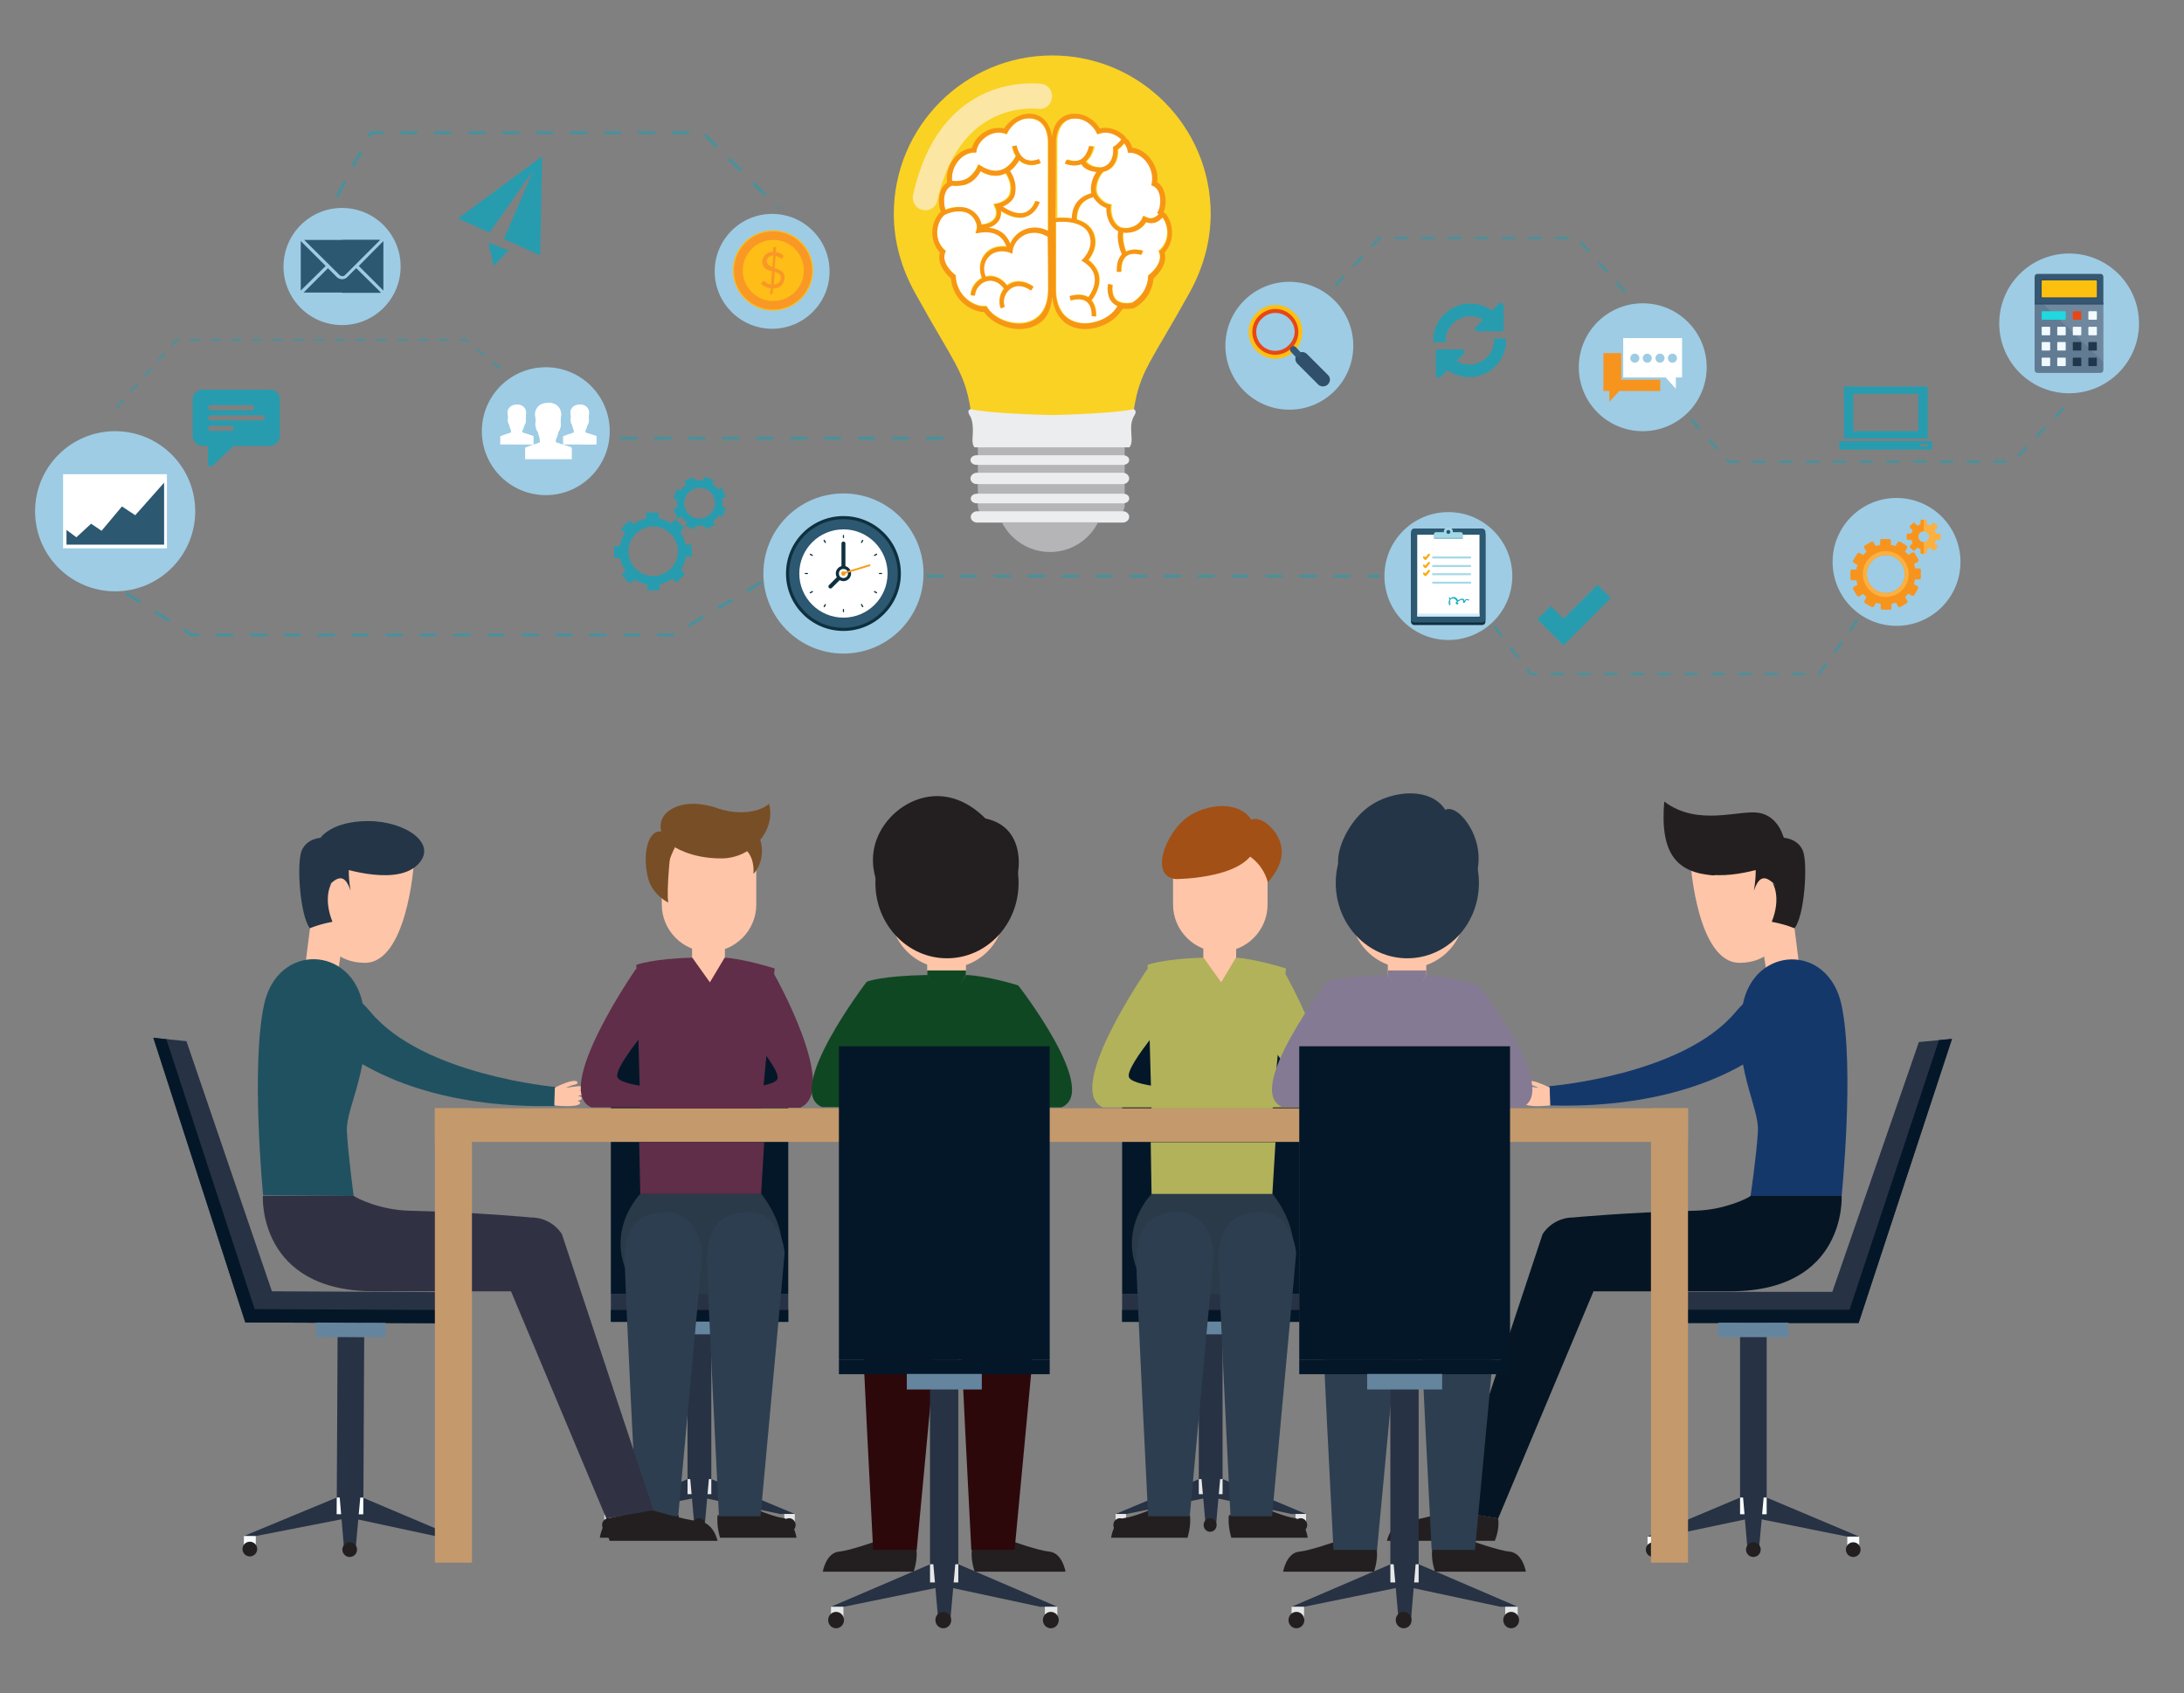 <?xml version="1.0" encoding="utf-8"?>
<!-- Generator: Adobe Illustrator 18.1.1, SVG Export Plug-In . SVG Version: 6.00 Build 0)  -->
<svg version="1.1" xmlns="http://www.w3.org/2000/svg" xmlns:xlink="http://www.w3.org/1999/xlink" x="0px" y="0px"
	 viewBox="0 0 771.9 598.5" enable-background="new 0 0 771.9 598.5" xml:space="preserve">
<rect x="0" y="0" width="771.9" height="598.5" fill="#808080" stroke="none"/>
<g id="Background">
</g>
<g id="Objects">
	<g>
		<path fill="#FAD223" d="M371.9,19.6c-30.9,0-56,25.1-56,56c0,10.2,2.9,19.6,7.5,27.9c13.7,24.8,17.4,27.5,19.6,40.9
			c1.9,11.3,4.5,13.9,13,13.9c3.6,0,9.6,0,15.9,0c6.3,0,12.3,0,15.9,0c8.5,0,11.1-2.6,13-13.9c2.2-13.5,5.9-16.2,19.6-40.9
			c4.6-8.3,7.5-17.8,7.5-27.9C427.9,44.7,402.8,19.6,371.9,19.6z"/>
		<path fill="#FBE6A3" d="M367.1,38.5c-4.7-0.5-28.4-1-35.8,32.4c-0.5,2.4-2.9,3.9-5.2,3.3c-0.9-0.2-1.6-0.6-2.2-1.2
			c-1-1-1.5-2.5-1.2-4.1c9-40.7,39.3-39.9,45.2-39.3c2.4,0.2,4.2,2.4,3.9,4.8C371.6,37,369.5,38.7,367.1,38.5z"/>
		<g>
			<g>
				<g>
					<g>
						<g>
							<path fill="#FFFFFF" d="M379.4,77.2c0-2.3,0.7-7.4,6.8-9c-0.5-2.3,0.4-5.4,1.8-7.5c-2.2-0.2-4.3-1.1-5.4-2.8
								c-0.9,0.4-1.7,0.5-2.5,0.5c-1.8,0-3.2-0.7-3.3-0.7l0.7-1.4c0,0,2.5,1.2,4.7,0.1c1.5-0.7,2.6-2.4,3.2-4.9l1.5,0.3
								c-0.5,2.4-1.5,4.1-2.8,5.2c1,1.6,3.5,2.2,5.6,2.1c4.5-0.9,4.3-5.8,4.2-6.8l0-0.5l0.4-0.2c0.9-0.5,1.9-1.6,2.5-2.4
								c-2.1-2-5.2-3.2-8.5-1.8c-0.6-1.8-3.4-5.6-7.9-5.6c-4.5,0-6.7,3.7-6.7,8.5c0,2.4,0,14.6,0,26.7
								C374.4,76.9,376.8,76.7,379.4,77.2z"/>
						</g>
						<g>
							<path fill="#FFFFFF" d="M395.3,52.8c0.1,3.2-1.1,7-5.2,7.9c-1.9,1.9-3.2,6-2,8.1c0.7,1.2,2.4,3,4.2,3.3l0.7,0.1l-0.1,0.7
								c-0.4,4.2,1.9,7.1,3.7,7.5c2.2,0.5,6-0.2,7.5-3.4l0.3-0.8l0.7,0.4c1,0.6,2,0.7,2.9,0.3c0.7-0.2,1.4-0.7,1.9-1.3
								c-0.2-0.2-0.4-0.3-0.6-0.4c1.4-1.6,2.2-8.7-2-9.8c1.6-5.8-3.2-12-8.3-11.5c0-1.1-0.5-2.3-1.3-3.5
								C397,51.3,396.2,52.2,395.3,52.8z"/>
						</g>
						<g>
							<path fill="#FFFFFF" d="M408.6,78.5c-1.1,0.4-2.3,0.3-3.4-0.1c-1.6,2.8-4.6,3.8-7.1,3.8c-0.4,0-0.7,0-1-0.1
								c-0.4,2.6,0.5,5.5,1,6.8c2.6-1.4,5.9-0.3,6-0.3l-0.3,0.7l-0.3,0.7c0,0-3.2-1.1-5.2,0.4c-1.3,1-1.9,2.8-1.9,5.6l-1.5,0
								c-0.1-2.8,0.5-4.9,1.8-6.2c-0.6-1.3-1.8-4.9-1.3-8.2c-2.3-1-4.3-4.2-4.2-8.2c-2.1-0.6-3.9-2.6-4.6-3.8
								c-5.7,1.4-5.9,6.3-5.9,7.9c1.2,0.4,2.5,0.9,3.5,1.7c1.7,1.3,2.7,3.1,3,5.4c0.4,3.2-1.4,6-2.4,7.2c2.2,1.7,3.5,3.7,3.8,6
								c0.5,3.7-1.7,7-2.7,8.3c1.9,2.2,1.6,5.6,1.6,5.7l-1.5-0.2c0,0,0.3-3.3-1.6-4.9c-1.2-1.1-3.2-1.3-5.8-0.6l-0.4-1.5
								c2.8-0.7,5-0.6,6.6,0.4c0.9-1.2,2.7-4.1,2.3-7.1c-0.3-2.1-1.6-3.9-3.9-5.4l-0.8-0.5l0.7-0.7c0,0,3-3.1,2.5-6.6
								c-0.2-1.9-1-3.3-2.4-4.4c-3.4-2.6-9.2-2-9.9-1.9c0,10.9,0,21.3,0,23.8c0,16.6,17.9,13.4,21.8,5.9c0,0,0.1,0,0.1,0
								c-0.7-0.3-1.4-0.7-1.9-1.3c-2.3-2.4-1.5-6.3-1.5-6.5l1.5,0.3l-0.8-0.2l0.8,0.2v0c0,0.1-0.6,3.3,1.1,5.1
								c1.1,1.2,3,1.6,5.7,1.2c3-1.7,5.7-5.1,5.8-9.7c0.9-0.6,5.6-4.7,3.5-8.6c4.2-3.4,3.6-9,1.3-12
								C410.4,77.5,409.5,78.1,408.6,78.5z"/>
						</g>
					</g>
					<g>
						<g>
							<path fill="#FFFFFF" d="M340.7,73.3c2,0.4,3.9,1.8,5,3.7c0.4,0.8,0.7,1.5,0.8,2.3c2.2-0.1,4-0.9,4.9-2.2
								c0.7-1.1,0.8-2.5,0-4.1l-0.4-0.9l1-0.2c1.9-0.3,4.3-1.7,4.7-3.3c0.7-2.4,0.3-4.8-1.5-7.5c-0.4,0.2-0.9,0.4-1.4,0.6
								c-2.4,0.7-4.9,0.3-7.6-1.3c-0.8,1.4-2.7,4.1-5.8,4.9c-0.9,0.2-1.8,0.3-2.7,0.3c-0.5,0-1,0-1.5-0.1c-3.3,1.1-3.3,6.1-2.4,8.6
								C335.7,73.4,338.2,72.8,340.7,73.3z"/>
						</g>
						<g>
							<path fill="#FFFFFF" d="M340.1,63.8c3.5-0.9,5.2-4.8,5.2-4.8l0.4-0.8l0.8,0.5c2.5,1.7,4.9,2.2,7,1.5c3.2-0.9,5-4.2,5.4-5
								c-0.6-0.9-1-2.1-1.3-3.4l1.5-0.3c0.6,2.5,1.6,4.1,3.2,4.9c2.2,1,4.7-0.1,4.7-0.1l0.7,1.4c-0.1,0-1.5,0.7-3.3,0.7
								c-0.9,0-1.8-0.2-2.7-0.6c-0.6-0.3-1.1-0.7-1.6-1.1c-0.6,1-1.6,2.6-3.3,3.8c1.3,2.1,2.7,5.1,1.6,8.7c-0.5,1.7-2.3,3.2-4.2,3.9
								c3.1,2.1,5.8,2.8,7.9,2.1c2.8-0.9,3.7-4,3.7-4.1l1.5,0.4c0,0.2-1.2,3.9-4.7,5.1c-0.7,0.2-1.4,0.4-2.2,0.4
								c-2,0-4.3-0.8-6.8-2.4c0.2,1.3-0.1,2.5-0.8,3.5c-0.8,1.2-2,2-3.6,2.5c2.8,0.2,6,1.5,7.7,5.7c0.9-2.2,2.6-4,4.9-5
								c2.7-1.1,5.7-1,8.5,0.4c0-12.9,0-27.7,0-31.3c0-4.8-2.2-8.5-6.7-8.5c-4.5,0-7.3,3.8-7.9,5.6c-5.4-2.4-10.8,2.8-10.8,6.5
								c-4.7-0.5-9.1,4.7-8.6,10C337.5,64.2,338.8,64.2,340.1,63.8z"/>
						</g>
						<g>
							<path fill="#FFFFFF" d="M362.3,82.6c-2.4,1-4.2,3.3-4.5,5.8l-0.1,1l-0.9-0.4c-2.1-0.8-4.6-0.5-6,0.3
								c-2.4,1.3-4.1,4.4-2.5,8.3c2.8-0.7,5.5,0.4,7.6,3.1c0,0,0,0,0,0c2.6-2,5.9-1.8,9.3,0.4l-0.9,1.3c-2.7-1.9-5.5-2-7.4-0.5
								c-1.9,1.4-2.6,4.1-1.9,6.3l-1.4,0.5c-0.8-2.3-0.3-5,1.2-6.9c-1.8-2.3-4-3.3-6.2-2.7c-2.3,0.6-4,2.8-4.1,5.1l-1.5-0.1
								c0.1-2.5,1.7-4.8,4-6c-1.8-4.6,0.2-8.5,3.2-10.2c1.3-0.7,3.4-1.2,5.5-0.9c-1.9-5.5-6.8-5.5-9.7-5l-1.3,0.2l0.4-1.2
								c0.3-0.9,0.1-2.2-0.6-3.4c-0.9-1.5-2.3-2.6-3.9-3c-2.6-0.5-5.3,0.4-6.9,1.1c-2.9,2.5-4.1,9.1,0.5,12.8
								c-2.2,3.9,2.6,8,3.5,8.6c0.1,7.4,6.9,11.6,10.9,10.9c3.9,7.5,21.8,10.7,21.8-5.9c0-1.6,0-9.7,0-19
								C367.6,81.9,364.8,81.6,362.3,82.6z"/>
						</g>
					</g>
				</g>
			</g>
		</g>
		<path fill="#F79614" d="M412.1,75.7c-0.2-0.3-0.5-0.5-0.8-0.6c0-0.1,0-0.1,0-0.2c0.8-2,0.9-4.8,0.2-7c-0.5-1.6-1.3-2.8-2.5-3.5
			c0.4-2.9-0.5-5.8-2.3-8.2c-1.7-2.3-4.1-3.7-6.5-4c-0.3-0.9-0.7-1.8-1.4-2.7c-0.2-0.3-0.5-0.5-0.8-0.6c-0.1-0.3-0.2-0.6-0.5-0.8
			c-2.4-2.4-5.8-3.4-8.8-2.7c-1.5-2.5-4.7-5.2-8.9-5.2c-4.6,0-7.4,3.1-8,8.2c-0.7-5-3.5-8.2-8-8.2c-4.1,0-7.3,2.7-8.9,5.2
			c-0.6-0.1-1.2-0.2-1.9-0.2c-4.6,0-8.5,3.5-9.5,7.1c-2.2,0.3-4.3,1.4-5.9,3.2c-2.2,2.4-3.3,5.7-2.9,8.8c0,0.1,0,0.2,0.1,0.2
			c-0.9,0.6-1.6,1.4-2.1,2.4c-1.2,2.5-1,5.9-0.2,7.9c0,0,0,0,0,0c-1.9,1.8-3.1,4.8-3,7.7c0.1,2.6,1,4.9,2.7,6.8
			c-1.1,3.9,2,7.5,3.9,9.1c0.6,7.6,7.1,11.8,11.7,11.9c2.5,3.5,7.5,6,12.5,6c0,0,0,0,0,0c3.4,0,6.3-1.1,8.4-3.2c2-2,2.8-4.8,3.2-8.2
			c0.9,8.4,6.3,11.4,11.6,11.4c5.2,0,10.4-2.7,12.8-6.5c0.2-0.2,0.4-0.4,0.6-0.7c1,0.1,2.2,0.1,3.5-0.1c0.2,0,0.4-0.1,0.6-0.2
			c3.9-2.2,6.3-6,6.7-10.4c1.8-1.6,5-5.2,3.9-9.1C415.2,85.3,414.9,79.3,412.1,75.7z M336.6,65.6c0.5,0.1,1,0.1,1.5,0.1
			c0.9,0,1.8-0.1,2.7-0.3c3.2-0.8,5.1-3.5,5.8-4.9c2.7,1.6,5.2,2,7.6,1.3c0.5-0.2,1-0.4,1.4-0.6c1.7,2.7,2.2,5,1.5,7.5
			c-0.5,1.6-2.8,3-4.7,3.3l-1,0.2l0.4,0.9c0.7,1.5,0.7,2.9,0,4.1c-0.9,1.3-2.7,2.1-4.9,2.2c-0.1-0.8-0.4-1.6-0.8-2.3
			c-1.1-1.9-2.9-3.3-5-3.7c-2.5-0.5-5.1,0.1-6.9,0.8C333.3,71.6,333.3,66.7,336.6,65.6z M370.5,102.4c0,16.6-17.9,13.4-21.8,5.9
			c-4,0.7-10.8-3.5-10.9-10.9c-0.9-0.6-5.6-4.7-3.5-8.6c-4.6-3.7-3.4-10.3-0.5-12.8c1.6-0.8,4.3-1.7,6.9-1.1c1.6,0.3,3.1,1.4,3.9,3
			c0.7,1.2,0.9,2.4,0.6,3.4l-0.4,1.2l1.3-0.2c2.9-0.5,7.8-0.5,9.7,5c-2.1-0.3-4.2,0.2-5.5,0.9c-3,1.7-5,5.6-3.2,10.2
			c-2.2,1.1-3.8,3.5-4,6l1.5,0.1c0.1-2.3,1.9-4.5,4.1-5.1c2.2-0.6,4.5,0.4,6.2,2.7c-1.5,1.9-2.1,4.6-1.2,6.9l1.4-0.5
			c-0.8-2.2,0-4.8,1.9-6.3c2-1.6,4.7-1.4,7.4,0.5l0.9-1.3c-3.3-2.3-6.7-2.4-9.3-0.4c0,0,0,0,0,0c-2.1-2.7-4.8-3.8-7.6-3.1
			c-1.5-3.9,0.2-7,2.5-8.3c1.4-0.8,3.9-1.1,6-0.3l0.9,0.4l0.1-1c0.3-2.5,2.1-4.7,4.5-5.8c2.5-1,5.3-0.8,7.9,0.8
			C370.5,92.7,370.5,100.7,370.5,102.4z M370.5,81.6c-2.8-1.4-5.8-1.6-8.5-0.4c-2.3,1-4,2.8-4.9,5c-1.6-4.2-4.9-5.5-7.7-5.7
			c1.5-0.5,2.8-1.3,3.6-2.5c0.7-1,0.9-2.2,0.8-3.5c2.5,1.6,4.8,2.4,6.8,2.4c0.8,0,1.5-0.1,2.2-0.4c3.5-1.2,4.6-4.9,4.7-5.1l-1.5-0.4
			c0,0-1,3.1-3.7,4.1c-2.1,0.7-4.8,0-7.9-2.1c1.9-0.8,3.7-2.2,4.2-3.9c1-3.6-0.3-6.6-1.6-8.7c1.6-1.2,2.7-2.8,3.3-3.8
			c0.5,0.5,1,0.9,1.6,1.1c0.9,0.4,1.9,0.6,2.7,0.6c1.8,0,3.2-0.7,3.3-0.7l-0.7-1.4c0,0-2.5,1.2-4.7,0.1c-1.5-0.7-2.6-2.4-3.2-4.9
			l-1.5,0.3c0.3,1.4,0.8,2.5,1.3,3.4c-0.4,0.9-2.3,4.1-5.4,5c-2.1,0.6-4.5,0.1-7-1.5l-0.8-0.5l-0.4,0.8c0,0-1.7,3.9-5.2,4.8
			c-1.3,0.3-2.6,0.4-3.8,0.2c-0.5-5.4,3.9-10.5,8.6-10c0-3.7,5.3-8.8,10.8-6.5c0.6-1.8,3.4-5.6,7.9-5.6s6.7,3.7,6.7,8.5
			C370.5,54,370.5,68.7,370.5,81.6z M398.6,54c5.1-0.5,9.9,5.6,8.3,11.5c4.2,1.1,3.5,8.2,2,9.8c0.2,0.1,0.4,0.2,0.6,0.4
			c-0.5,0.5-1.2,1-1.9,1.3c-0.9,0.3-1.9,0.2-2.9-0.3l-0.7-0.4l-0.3,0.8c-1.5,3.2-5.3,4-7.5,3.4c-1.8-0.4-4-3.3-3.7-7.5l0.1-0.7
			l-0.7-0.1c-1.8-0.3-3.6-2.1-4.2-3.3c-1.2-2.1,0.1-6.2,2-8.1c4.1-0.9,5.4-4.7,5.2-7.9c0.9-0.6,1.7-1.5,2.4-2.3
			C398.1,51.7,398.6,52.9,398.6,54z M373.2,50.4c0-4.8,2.2-8.5,6.7-8.5c4.5,0,7.3,3.8,7.9,5.6c3.2-1.4,6.4-0.2,8.5,1.8
			c-0.7,0.8-1.6,1.9-2.5,2.4l-0.4,0.2l0,0.5c0.1,1,0.3,5.8-4.2,6.8c-2.1,0.1-4.6-0.6-5.6-2.1c1.3-1.1,2.3-2.8,2.8-5.2l-1.5-0.3
			c-0.6,2.5-1.6,4.1-3.2,4.9c-2.2,1-4.7-0.1-4.7-0.1l-0.7,1.4c0.1,0,1.5,0.7,3.3,0.7c0.8,0,1.7-0.1,2.5-0.5c1,1.7,3.2,2.6,5.4,2.8
			c-1.5,2.1-2.3,5.1-1.8,7.5c-6.2,1.6-6.9,6.7-6.9,9c-2.6-0.5-5-0.3-5.8-0.2C373.2,65,373.2,52.8,373.2,50.4z M405.8,97.4
			c-0.1,4.7-2.8,8-5.8,9.7c-2.7,0.4-4.6,0-5.7-1.2c-1.7-1.8-1.1-5-1.1-5.1v0l-0.8-0.2l-0.8-0.2c0,0.2-0.8,4,1.5,6.5
			c0.5,0.5,1.1,1,1.9,1.3c0,0-0.1,0-0.1,0c-3.9,7.5-21.8,10.7-21.8-5.9c0-2.5,0-12.9,0-23.8c0.7-0.1,6.5-0.7,9.9,1.9
			c1.4,1,2.2,2.5,2.4,4.4c0.4,3.6-2.5,6.6-2.5,6.6l-0.7,0.7l0.8,0.5c2.3,1.5,3.6,3.3,3.9,5.4c0.4,3-1.4,5.9-2.3,7.1
			c-1.6-1-3.8-1.2-6.6-0.4l0.4,1.5c2.6-0.7,4.6-0.5,5.8,0.6c1.9,1.6,1.6,4.9,1.6,4.9l1.5,0.2c0-0.2,0.3-3.5-1.6-5.7
			c1-1.3,3.2-4.6,2.7-8.3c-0.3-2.3-1.6-4.3-3.8-6c1-1.2,2.8-4,2.4-7.2c-0.3-2.3-1.3-4.1-3-5.4c-1-0.8-2.3-1.3-3.5-1.7
			c-0.1-1.6,0.1-6.5,5.9-7.9c0.7,1.2,2.5,3.2,4.6,3.8c-0.1,4,1.9,7.2,4.2,8.2c-0.6,3.3,0.7,6.9,1.3,8.2c-1.3,1.3-1.9,3.4-1.8,6.2
			l1.5,0c-0.1-2.7,0.6-4.6,1.9-5.6c2-1.5,5.2-0.4,5.2-0.4l0.3-0.7l0.3-0.7c-0.1-0.1-3.4-1.2-6,0.3c-0.5-1.4-1.4-4.2-1-6.8
			c0.3,0,0.7,0.1,1,0.1c2.5,0,5.5-1,7.1-3.8c1.2,0.5,2.3,0.5,3.4,0.1c1-0.3,1.8-1,2.5-1.7c2.3,2.9,2.9,8.6-1.3,12
			C411.5,92.7,406.8,96.8,405.8,97.4z"/>
		<g>
			<g>
				<path fill="#B5B5B7" d="M397.5,178.6c0,2.8-3,4.9-6.2,4.9h-39.8c-3.3,0-5.9-2.1-5.9-4.9v-20.5c0-2.8,2.7-5.1,5.9-5.1h39.8
					c3.3,0,6.2,2.3,6.2,5.1V178.6z"/>
				<path fill="#ECEDEF" d="M400.6,144.6c-5.6,1.4-23.2,2-28.8,2.1c-5.6-0.1-23.1-0.7-28.7-2.1c0,0-1.6,0.2-0.4,2.2
					c0,0,0.9,1,1.1,3.9c0.3,3.4-0.7,5.7,0.6,7.4h25.6h3.4h25.8c1.3-1.7,0.5-3.9,0.6-7.4c0.1-2.4,1.1-3.8,1.1-3.8
					C402.1,145,400.6,144.6,400.6,144.6z"/>
				<path fill="#ECEDEF" d="M399.1,162.6c0,1-1,1.7-2.2,1.7h-51.7c-1.2,0-2.2-0.7-2.2-1.7l0,0c0-1,1-1.7,2.2-1.7h51.7
					C398.1,160.9,399.1,161.6,399.1,162.6L399.1,162.6z"/>
				<path fill="#ECEDEF" d="M399.1,169.1c0,1-1,2-2.2,2h-51.7c-1.2,0-2.2-0.9-2.2-2l0,0c0-1,1-2,2.2-2h51.7
					C398.1,167.1,399.1,168.1,399.1,169.1L399.1,169.1z"/>
				<path fill="#ECEDEF" d="M399.1,176.2c0,1-1,1.7-2.2,1.7h-51.6c-1.2,0-2.2-0.7-2.2-1.7l0,0c0-1,1-1.7,2.2-1.7h51.6
					C398.1,174.5,399.1,175.1,399.1,176.2L399.1,176.2z"/>
				<path fill="#ECEDEF" d="M399.1,182.7c0,1-1,2-2.2,2h-51.6c-1.2,0-2.2-0.9-2.2-2l0,0c0-1,1-2,2.2-2h51.6
					C398.1,180.7,399.1,181.6,399.1,182.7L399.1,182.7z"/>
			</g>
			<path fill="#B5B5B7" d="M354.1,184.6c3.1,6.2,9.6,10.5,17,10.5c7.5,0,13.9-4.3,17-10.5H354.1z"/>
		</g>
	</g>
	<g>
		<circle fill="#9ECCE4" cx="40.7" cy="180.7" r="28.3"/>
		<rect x="22.3" y="167.6" fill="#FFFFFF" width="36.7" height="26.2"/>
		<polygon fill="#2C5871" points="23.5,192.5 23.5,187.3 27,189.9 32.2,185.1 35.9,187.6 43.1,179 47.8,182.1 58,170.6 58,192.5 		
			"/>
	</g>
	<g>
		<circle fill="#9ECCE4" cx="120.9" cy="94.2" r="20.7"/>
		<g>
			<g>
				<g>
					<polygon fill="#2C5871" points="115.1,94 106.3,85.2 106.3,102.7 					"/>
					<path fill="#2C5871" d="M121.9,97.2l12.4-12.4h-26.8L120,97.2C120.5,97.7,121.4,97.7,121.9,97.2z"/>
					<path fill="#2C5871" d="M125.9,94.8l-3.2,3.2c-0.5,0.5-1.1,0.7-1.8,0.7c-0.7,0-1.3-0.3-1.8-0.7l-3.2-3.2l-8.6,8.6h27.3
						L125.9,94.8z"/>
					<polygon fill="#2C5871" points="126.8,94 135.5,102.7 135.5,85.2 					"/>
				</g>
			</g>
			<path fill="#2C5871" d="M120.9,98.8C120.9,98.8,120.9,98.8,120.9,98.8l0,4.7h13.7l-8.7-8.6l-3.2,3.2
				C122.2,98.5,121.6,98.8,120.9,98.8z"/>
			<path fill="#2C5871" d="M120.9,97.6c0.4,0,0.7-0.1,1-0.4l12.4-12.4h-13.4V97.6z"/>
		</g>
	</g>
	<g>
		<g>
			<circle fill="#9ECCE4" cx="731.3" cy="114.3" r="24.7"/>
		</g>
		<g id="calculator">
			<path fill="#617B93" d="M743.4,107.5h-24.3v23.2c0,0.3,0.1,0.6,0.3,0.8c0.2,0.2,0.5,0.3,0.8,0.3h22.1c0.3,0,0.6-0.1,0.8-0.3
				c0.2-0.2,0.3-0.5,0.3-0.8L743.4,107.5z"/>
			<polygon opacity="0.1" fill="#FFFFFF" points="722.2,107.5 743.4,107.5 743.4,127.9 			"/>
			<g>
				<g>
					<g>
						<path fill="#21D8DE" d="M730.1,112.8c0,0.1-0.1,0.2-0.2,0.2h-8.1c-0.1,0-0.2-0.1-0.2-0.2v-2.6c0-0.1,0.1-0.2,0.2-0.2h8.1
							c0.1,0,0.2,0.1,0.2,0.2V112.8z"/>
					</g>
					<g>
						<path fill="#E64717" d="M735.6,112.8c0,0.1-0.1,0.2-0.2,0.2h-2.6c-0.1,0-0.2-0.1-0.2-0.2v-2.6c0-0.1,0.1-0.2,0.2-0.2h2.6
							c0.1,0,0.2,0.1,0.2,0.2V112.8z"/>
					</g>
					<g>
						<g>
							<path fill="#F2F9FF" d="M741.1,112.8c0,0.1-0.1,0.2-0.2,0.2h-2.6c-0.1,0-0.2-0.1-0.2-0.2v-2.6c0-0.1,0.1-0.2,0.2-0.2h2.6
								c0.1,0,0.2,0.1,0.2,0.2V112.8z"/>
						</g>
					</g>
					<g>
						<g>
							<path fill="#F2F9FF" d="M724.6,118.3c0,0.1-0.1,0.2-0.2,0.2h-2.6c-0.1,0-0.2-0.1-0.2-0.2v-2.6c0-0.1,0.1-0.2,0.2-0.2h2.6
								c0.1,0,0.2,0.1,0.2,0.2L724.6,118.3z"/>
						</g>
					</g>
					<g>
						<g>
							<path fill="#F2F9FF" d="M730.1,118.3c0,0.1-0.1,0.2-0.2,0.2h-2.6c-0.1,0-0.2-0.1-0.2-0.2v-2.6c0-0.1,0.1-0.2,0.2-0.2h2.6
								c0.1,0,0.2,0.1,0.2,0.2V118.3z"/>
						</g>
					</g>
					<g>
						<g>
							<path fill="#F2F9FF" d="M735.6,118.3c0,0.1-0.1,0.2-0.2,0.2l-2.6,0c-0.1,0-0.2-0.1-0.2-0.2l0-2.6c0-0.1,0.1-0.2,0.2-0.2h2.6
								c0.1,0,0.2,0.1,0.2,0.2L735.6,118.3z"/>
						</g>
					</g>
					<g>
						<g>
							<path fill="#F2F9FF" d="M741.1,118.3c0,0.1-0.1,0.2-0.2,0.2h-2.6c-0.1,0-0.2-0.1-0.2-0.2v-2.6c0-0.1,0.1-0.2,0.2-0.2h2.6
								c0.1,0,0.2,0.1,0.2,0.2V118.3z"/>
						</g>
					</g>
					<g>
						<g>
							<path fill="#F2F9FF" d="M724.6,123.7c0,0.1-0.1,0.2-0.2,0.2l-2.6,0c-0.1,0-0.2-0.1-0.2-0.2v-2.6c0-0.1,0.1-0.2,0.2-0.2h2.6
								c0.1,0,0.2,0.1,0.2,0.2L724.6,123.7z"/>
						</g>
					</g>
					<g>
						<g>
							<path fill="#F2F9FF" d="M730.1,123.7c0,0.1-0.1,0.2-0.2,0.2h-2.6c-0.1,0-0.2-0.1-0.2-0.2v-2.6c0-0.1,0.1-0.2,0.2-0.2h2.6
								c0.1,0,0.2,0.1,0.2,0.2V123.7z"/>
						</g>
					</g>
					<g>
						<path fill="#20364D" d="M735.6,123.7c0,0.1-0.1,0.2-0.2,0.2h-2.6c-0.1,0-0.2-0.1-0.2-0.2v-2.6c0-0.1,0.1-0.2,0.2-0.2h2.6
							c0.1,0,0.2,0.1,0.2,0.2V123.7z"/>
					</g>
					<g>
						<g>
							<path fill="#F2F9FF" d="M724.6,129.2c0,0.1-0.1,0.2-0.2,0.2h-2.6c-0.1,0-0.2-0.1-0.2-0.2v-2.6c0-0.1,0.1-0.2,0.2-0.2h2.6
								c0.1,0,0.2,0.1,0.2,0.2V129.2z"/>
						</g>
					</g>
					<g>
						<g>
							<path fill="#F2F9FF" d="M730.1,129.2c0,0.1-0.1,0.2-0.2,0.2h-2.6c-0.1,0-0.2-0.1-0.2-0.2l0-2.6c0-0.1,0.1-0.2,0.2-0.2h2.6
								c0.1,0,0.2,0.1,0.2,0.2V129.2z"/>
						</g>
					</g>
					<g>
						<g>
							<path fill="#20364D" d="M735.6,129.2c0,0.1-0.1,0.2-0.2,0.2h-2.6c-0.1,0-0.2-0.1-0.2-0.2l0-2.6c0-0.1,0.1-0.2,0.2-0.2h2.6
								c0.1,0,0.2,0.1,0.2,0.2V129.2z"/>
						</g>
					</g>
					<g>
						<path fill="#20364D" d="M741.1,129.2c0,0.1-0.1,0.2-0.2,0.2h-2.6c-0.1,0-0.2-0.1-0.2-0.2v-2.6c0-0.1,0.1-0.2,0.2-0.2h2.6
							c0.1,0,0.2,0.1,0.2,0.2V129.2z"/>
					</g>
					<g>
						<path fill="#20364D" d="M741.1,123.7c0,0.1-0.1,0.2-0.2,0.2h-2.6c-0.1,0-0.2-0.1-0.2-0.2v-2.6c0-0.1,0.1-0.2,0.2-0.2h2.6
							c0.1,0,0.2,0.1,0.2,0.2V123.7z"/>
					</g>
				</g>
			</g>
			<path fill="#365772" d="M743.4,97.9c0-0.3-0.1-0.6-0.3-0.8c-0.2-0.2-0.5-0.3-0.8-0.3l-22.1,0c-0.3,0-0.6,0.1-0.8,0.3
				c-0.2,0.2-0.3,0.5-0.3,0.8l0,9.7h24.3L743.4,97.9z"/>
			<path fill="#2F4F6B" d="M721.8,105.6c-0.2,0-0.3-0.1-0.5-0.2c-0.1-0.1-0.2-0.3-0.2-0.5v-5.6c0-0.2,0.1-0.3,0.2-0.5
				c0.1-0.1,0.3-0.2,0.5-0.2h19.1c0.2,0,0.3,0.1,0.5,0.2c0.1,0.1,0.2,0.3,0.2,0.5v5.6c0,0.2-0.1,0.3-0.2,0.5
				c-0.1,0.1-0.3,0.2-0.5,0.2H721.8z"/>
			<path fill="#FEC00F" d="M721.8,99.1c0,0-0.1,0-0.1,0.1c0,0-0.1,0.1-0.1,0.1v5.6c0,0,0,0.1,0.1,0.1c0,0,0.1,0.1,0.1,0.1h19.1
				c0.1,0,0.1,0,0.1-0.1c0,0,0.1-0.1,0.1-0.1v-5.6c0,0,0-0.1-0.1-0.1c0,0-0.1-0.1-0.1-0.1H721.8z"/>
			<rect x="719.1" y="107.1" fill="#2F4F6B" width="24.3" height="0.5"/>
		</g>
	</g>
	<g>
		<g>
			<circle fill="#9ECCE4" cx="511.9" cy="203.6" r="22.6"/>
		</g>
		<g>
			<g>
				<g>
					<path fill="#0E303F" d="M525,219.7c0,0.7-0.5,1.2-1.2,1.2h-23.9c-0.7,0-1.2-0.5-1.2-1.2v-30.8c0-0.7,0.5-1.2,1.2-1.2h23.9
						c0.6,0,1.2,0.5,1.2,1.2V219.7z"/>
					<path fill="#2C5871" d="M525,218.8c0,0.7-0.5,1.2-1.2,1.2h-23.9c-0.7,0-1.2-0.5-1.2-1.2V188c0-0.6,0.5-1.2,1.2-1.2h23.9
						c0.6,0,1.2,0.5,1.2,1.2V218.8z"/>
					<rect x="500.9" y="189" fill="#FFFFFF" width="22" height="28.9"/>
					<rect x="500.9" y="216.9" fill="#CFEAF9" width="22" height="0.9"/>
					<path fill="#8DC2D5" d="M517,190.5v-1.2c0-0.4-0.3-0.7-0.7-0.7h-8.8c-0.4,0-0.7,0.3-0.7,0.7v1.2H517z"/>
					<path fill="#A4D8E7" d="M517,190v-1.2c0-0.4-0.3-0.7-0.7-0.7h-8.8c-0.4,0-0.7,0.3-0.7,0.7v1.2H517z"/>
					<circle fill="#A4D8E7" cx="511.9" cy="188" r="1.6"/>
					<path fill="#2C5871" d="M512.6,188c0,0.4-0.3,0.7-0.7,0.7c-0.4,0-0.7-0.3-0.7-0.7c0-0.4,0.3-0.7,0.7-0.7
						C512.3,187.3,512.6,187.7,512.6,188z"/>
					<g>
						<rect x="506.2" y="196.7" fill="#A4D8E7" width="13.7" height="0.7"/>
						<rect x="506.2" y="199.7" fill="#A4D8E7" width="13.7" height="0.7"/>
						<rect x="506.2" y="202.6" fill="#A4D8E7" width="13.7" height="0.7"/>
						<rect x="506.2" y="205.6" fill="#A4D8E7" width="13.7" height="0.7"/>
					</g>
					<g>
						<path fill="#F9AA0D" d="M503.7,197.9c-0.1,0-0.2,0-0.2-0.1l-0.5-0.6c-0.1-0.1-0.1-0.3,0-0.5c0.1-0.1,0.3-0.1,0.5,0l0.3,0.3
							l1-1.2c0.1-0.1,0.3-0.2,0.5,0c0.1,0.1,0.2,0.3,0,0.5l-1.2,1.5C503.9,197.9,503.8,197.9,503.7,197.9
							C503.7,197.9,503.7,197.9,503.7,197.9z"/>
					</g>
					<g>
						<path fill="#F9AA0D" d="M503.7,200.8c-0.1,0-0.2,0-0.2-0.1l-0.5-0.6c-0.1-0.1-0.1-0.3,0-0.5c0.1-0.1,0.3-0.1,0.5,0l0.3,0.3
							l1-1.2c0.1-0.1,0.3-0.2,0.5,0c0.1,0.1,0.2,0.3,0,0.5l-1.2,1.5C503.9,200.7,503.8,200.8,503.7,200.8
							C503.7,200.8,503.7,200.8,503.7,200.8z"/>
					</g>
					<g>
						<path fill="#F9AA0D" d="M503.7,203.6c-0.1,0-0.2,0-0.2-0.1l-0.5-0.6c-0.1-0.1-0.1-0.3,0-0.5c0.1-0.1,0.3-0.1,0.5,0l0.3,0.3
							l1-1.2c0.1-0.1,0.3-0.2,0.5,0c0.1,0.1,0.2,0.3,0,0.5l-1.2,1.5C503.9,203.6,503.8,203.6,503.7,203.6
							C503.7,203.6,503.7,203.6,503.7,203.6z"/>
					</g>
					<g>
						<path fill="#15AEBD" d="M512.5,214C512.5,214,512.5,214,512.5,214c-0.2,0-0.3-0.3-0.4-0.4c-0.2-0.6-0.1-1.2,0.2-1.7
							c-0.1-0.2-0.1-0.3-0.2-0.5c0-0.1,0-0.2,0.1-0.3c0.1,0,0.2,0,0.2,0.1c0.1,0.1,0.1,0.2,0.2,0.3c0.3-0.3,0.8-0.5,1.2-0.5
							c0.6,0,1.2,0.5,1.5,1.1c0,0,0,0,0,0.1c0.6-0.4,1.3-0.7,1.7-0.6c0.5,0.1,0.6,0.6,0.6,0.9c0.1-0.2,0.2-0.3,0.2-0.4
							c0.1-0.4,0.3-0.4,1.2-0.2l0.2,0c0.1,0,0.2,0.1,0.1,0.2c0,0.1-0.1,0.2-0.2,0.1l-0.2,0c-0.4-0.1-0.7-0.1-0.8-0.1l0,0
							c0,0,0,0,0,0.1c0,0.1-0.1,0.3-0.3,0.6c-0.1,0.2-0.3,0.3-0.5,0.3c-0.2-0.1-0.2-0.2-0.2-0.4c0-0.4,0-0.6-0.3-0.7
							c-0.4,0-1,0.3-1.5,0.6c0.1,0.3,0.2,0.7,0.1,0.9c-0.1,0.1-0.2,0.2-0.5,0.1c-0.4-0.1-0.4-0.4-0.4-0.5c0-0.2,0.2-0.4,0.4-0.6
							c0,0,0-0.1-0.1-0.1c-0.3-0.4-0.7-0.9-1.2-0.9c-0.4,0-0.8,0.2-1.1,0.6c0.2,0.8,0.1,1.7,0,1.9C512.6,214,512.6,214,512.5,214z
							 M512.5,212.5c-0.1,0.3-0.1,0.7,0,1c0,0,0,0,0,0C512.5,213.3,512.6,212.9,512.5,212.5z M515.3,212.7c-0.1,0.1-0.2,0.2-0.2,0.3
							c0,0,0,0.1,0.1,0.1c0.1,0,0.1,0,0.2,0C515.4,213.1,515.4,212.9,515.3,212.7z"/>
					</g>
				</g>
			</g>
		</g>
	</g>
	<g>
		<circle fill="#9ECCE4" cx="298.1" cy="202.7" r="28.3"/>
		<g>
			<circle fill="#0E303F" cx="298.1" cy="202.7" r="20.3"/>
			<circle fill="#2C5871" cx="298.1" cy="202.7" r="19.2"/>
			<circle fill="#FFFFFF" cx="298.1" cy="202.7" r="15.6"/>
			<circle fill="#0E303F" cx="298.1" cy="202.7" r="2.7"/>
			<g>
				<g>
					<g>
						<g>
							<path fill="#0E303F" d="M304.5,191.9c0,0-0.1,0-0.1,0c-0.1-0.1-0.1-0.2-0.1-0.3l0.4-0.7c0.1-0.1,0.2-0.1,0.3-0.1
								c0.1,0.1,0.1,0.2,0.1,0.3l-0.4,0.7C304.6,191.9,304.5,191.9,304.5,191.9L304.5,191.9z"/>
						</g>
						<g>
							<path fill="#0E303F" d="M291.3,214.6c0,0-0.1,0-0.1,0c-0.1-0.1-0.1-0.2-0.1-0.3l0.4-0.7c0.1-0.1,0.2-0.1,0.3-0.1
								c0.1,0.1,0.1,0.2,0.1,0.3l-0.4,0.7C291.5,214.6,291.4,214.6,291.3,214.6L291.3,214.6z"/>
						</g>
						<g>
							<path fill="#0E303F" d="M309.8,209.7c0,0-0.1,0-0.1,0l-0.7-0.4c-0.1-0.1-0.1-0.2-0.1-0.3c0.1-0.1,0.2-0.1,0.3-0.1l0.7,0.4
								c0.1,0.1,0.1,0.2,0.1,0.3C310,209.6,309.9,209.7,309.8,209.7L309.8,209.7z"/>
						</g>
						<g>
							<path fill="#0E303F" d="M287.1,196.5c0,0-0.1,0-0.1,0l-0.7-0.4c-0.1-0.1-0.1-0.2-0.1-0.3c0.1-0.1,0.2-0.1,0.3-0.1l0.7,0.4
								c0.1,0.1,0.1,0.2,0.1,0.3C287.2,196.5,287.2,196.5,287.1,196.5L287.1,196.5z"/>
						</g>
					</g>
					<g>
						<g>
							<path fill="#0E303F" d="M291.7,191.9c-0.1,0-0.1,0-0.2-0.1l-0.4-0.7c-0.1-0.1,0-0.2,0.1-0.3c0.1-0.1,0.2,0,0.3,0.1l0.4,0.7
								c0.1,0.1,0,0.2-0.1,0.3C291.8,191.9,291.8,191.9,291.7,191.9L291.7,191.9z"/>
						</g>
						<g>
							<path fill="#0E303F" d="M304.9,214.6c-0.1,0-0.1,0-0.2-0.1l-0.4-0.7c-0.1-0.1,0-0.2,0.1-0.3c0.1-0.1,0.2,0,0.3,0.1l0.4,0.7
								c0.1,0.1,0,0.2-0.1,0.3C304.9,214.6,304.9,214.6,304.9,214.6L304.9,214.6z"/>
						</g>
						<g>
							<path fill="#0E303F" d="M286.4,209.7c-0.1,0-0.1,0-0.2-0.1c-0.1-0.1,0-0.2,0.1-0.3l0.7-0.4c0.1-0.1,0.2,0,0.3,0.1
								c0.1,0.1,0,0.2-0.1,0.3l-0.7,0.4C286.5,209.7,286.4,209.7,286.4,209.7L286.4,209.7z"/>
						</g>
						<g>
							<path fill="#0E303F" d="M309.1,196.5c-0.1,0-0.1,0-0.2-0.1c-0.1-0.1,0-0.2,0.1-0.3l0.7-0.4c0.1-0.1,0.2,0,0.3,0.1
								c0.1,0.1,0,0.2-0.1,0.3l-0.7,0.4C309.2,196.5,309.2,196.5,309.1,196.5L309.1,196.5z"/>
						</g>
					</g>
					<g>
						<g>
							<path fill="#0E303F" d="M285.4,202.9L285.4,202.9h-0.8c-0.1,0-0.2-0.1-0.2-0.2c0-0.1,0.1-0.2,0.2-0.2l0,0h0.8
								c0.1,0,0.2,0.1,0.2,0.2C285.6,202.8,285.5,202.9,285.4,202.9L285.4,202.9z"/>
						</g>
						<g>
							<path fill="#0E303F" d="M310.8,202.9c-0.1,0-0.2-0.1-0.2-0.2c0-0.1,0.1-0.2,0.2-0.2l0.8,0l0,0c0.1,0,0.2,0.1,0.2,0.2
								c0,0.1-0.1,0.2-0.2,0.2L310.8,202.9L310.8,202.9L310.8,202.9z"/>
						</g>
						<g>
							<path fill="#0E303F" d="M298.1,216.4L298.1,216.4c-0.1,0-0.2-0.1-0.2-0.2l0-0.8c0-0.1,0.1-0.2,0.2-0.2h0
								c0.1,0,0.2,0.1,0.2,0.2l0,0.8C298.3,216.3,298.2,216.4,298.1,216.4L298.1,216.4z"/>
						</g>
						<g>
							<path fill="#0E303F" d="M298.1,190.2c-0.1,0-0.2-0.1-0.2-0.2v-0.8c0-0.2,0.4-0.2,0.4,0v0.8
								C298.3,190.1,298.2,190.2,298.1,190.2L298.1,190.2z"/>
						</g>
					</g>
				</g>
				<g>
					<g>
						<path fill="#0E303F" d="M298.1,203.4c-0.4,0-0.7-0.3-0.7-0.7v-10.6c0-0.4,0.3-0.7,0.7-0.7s0.7,0.3,0.7,0.7v10.6
							C298.8,203.1,298.5,203.4,298.1,203.4L298.1,203.4z"/>
					</g>
					<g>
						<path fill="#0E303F" d="M293.5,208c-0.2,0-0.4-0.1-0.5-0.2c-0.3-0.3-0.3-0.7,0-1l4.5-4.5c0.3-0.3,0.7-0.3,1,0
							c0.3,0.3,0.3,0.7,0,1l-4.5,4.5C293.8,208,293.6,208,293.5,208L293.5,208z"/>
					</g>
				</g>
			</g>
			<circle fill="#FFFFFF" cx="298.1" cy="202.7" r="1.6"/>
			<circle fill="#F99B1C" cx="298.1" cy="202.7" r="0.8"/>
			<g>
				<path fill="#F99B1C" d="M298.1,203c-0.2,0-0.3-0.1-0.3-0.3c-0.1-0.2,0-0.4,0.2-0.4l9.2-2.8c0.2-0.1,0.4,0.1,0.4,0.2
					c0.1,0.2,0,0.4-0.2,0.4l-9.2,2.8C298.2,203,298.1,203,298.1,203L298.1,203z"/>
			</g>
		</g>
	</g>
	<g>
		<g>
			<circle fill="#9ECCE4" cx="455.7" cy="122.2" r="22.6"/>
		</g>
		<g>
			<g>
				<g>
					<path fill="#E64717" d="M457.2,110.9c-1.7-1.7-4-2.7-6.4-2.7c-2.4,0-4.7,0.9-6.4,2.7c-1.7,1.7-2.6,4-2.7,6.4c0,5,4,9.1,9,9.1
						c2.4,0,4.7-0.9,6.4-2.7c0,0,0,0,0,0c1.7-1.7,2.6-4,2.7-6.4C459.8,114.9,458.9,112.6,457.2,110.9z M455.5,122
						c-1.3,1.3-3,2-4.8,2c-3.7,0-6.7-3-6.7-6.7c0-1.8,0.7-3.5,2-4.7c1.3-1.3,3-2,4.8-2c1.8,0,3.5,0.7,4.8,2c1.3,1.3,2,3,2,4.8
						C457.5,119.1,456.8,120.7,455.5,122z"/>
					<path fill="#2F4F6B" d="M469.3,135.9C469.3,135.9,469.3,135.9,469.3,135.9c-1,0.9-2.5,0.9-3.4,0l-7.4-7.4
						c-0.9-0.9-0.9-2.5,0-3.4c0,0,0,0,0,0c0.9-0.9,2.5-0.9,3.4,0l7.4,7.4C470.3,133.4,470.3,134.9,469.3,135.9L469.3,135.9z"/>
					<g>
						<path fill="none" d="M456.7,123.2"/>
					</g>
					<path fill="#FEC00F" d="M457.5,110.6c-1.8-1.8-4.2-2.8-6.7-2.8c-2.5,0-4.9,1-6.7,2.8c-1.8,1.8-2.8,4.2-2.8,6.7
						c0,5.2,4.2,9.5,9.5,9.5c2.5,0,4.9-1,6.7-2.8c0,0,0,0,0,0c1.8-1.8,2.8-4.2,2.8-6.7C460.3,114.7,459.3,112.4,457.5,110.6z
						 M456.5,123c-1.5,1.5-3.6,2.4-5.8,2.4c-4.5,0-8.1-3.7-8.1-8.1c0-2.2,0.9-4.2,2.4-5.7c1.5-1.5,3.6-2.4,5.8-2.4
						c2.2,0,4.2,0.9,5.7,2.4c1.5,1.5,2.4,3.6,2.4,5.7C458.9,119.4,458.1,121.5,456.5,123z"/>
					<g opacity="0.5">
						<path fill="#F99B1C" d="M449.3,110.4c0.1,0,0.1,0,0.2,0C449.4,110.3,449.4,110.3,449.3,110.4z"/>
						<path fill="#F99B1C" d="M455.3,122.7c-0.1,0.1-0.1,0.1-0.2,0.2C455.1,122.8,455.2,122.8,455.3,122.7z"/>
						<path fill="#F99B1C" d="M450,110.2c0,0,0.1,0,0.1,0C450.1,110.2,450.1,110.2,450,110.2z"/>
						<path fill="#F99B1C" d="M454.2,123.4c-0.1,0.1-0.2,0.1-0.3,0.2C454,123.5,454.1,123.5,454.2,123.4z"/>
						<path fill="#F99B1C" d="M454.7,123.1c-0.1,0.1-0.2,0.1-0.3,0.2C454.5,123.2,454.6,123.2,454.7,123.1z"/>
					</g>
					<g>
						<path fill="#365772" d="M459.5,126c-0.5,0.5-1.2,0.5-1.7,0l-1.5-1.6c-0.5-0.5-0.5-1.2,0-1.7c0,0,0,0,0,0
							c0.5-0.5,1.2-0.5,1.7,0l1.5,1.6C459.9,124.8,459.9,125.5,459.5,126C459.5,126,459.5,126,459.5,126z"/>
					</g>
				</g>
			</g>
		</g>
	</g>
	<g>
		<g>
			<circle fill="#9ECCE4" cx="670.3" cy="198.6" r="22.6"/>
		</g>
		<g>
			<path fill="#F7941E" d="M678.4,200.9h-1.5c-0.1-0.5-0.3-1.1-0.4-1.6l1.3-0.7c0.3-0.2,0.4-0.6,0.2-0.9l-1.3-2.2
				c-0.2-0.3-0.6-0.4-0.9-0.2l-1.3,0.8c-0.4-0.4-0.7-0.8-1.2-1.1l0.7-1.3c0.2-0.3,0.1-0.7-0.2-0.9l-2.2-1.3
				c-0.3-0.2-0.7-0.1-0.9,0.2l-0.8,1.3c-0.5-0.2-1-0.3-1.6-0.4v-1.5c0-0.4-0.3-0.6-0.6-0.6h-2.6c-0.4,0-0.6,0.3-0.6,0.6v1.5
				c-0.5,0.1-1.1,0.3-1.6,0.4l-0.7-1.3c-0.2-0.3-0.6-0.4-0.9-0.2l-2.2,1.3c-0.3,0.2-0.4,0.6-0.2,0.9l0.8,1.3
				c-0.4,0.4-0.8,0.7-1.1,1.2l-1.3-0.7c-0.3-0.2-0.7-0.1-0.9,0.2L655,198c-0.2,0.3-0.1,0.7,0.2,0.9l1.3,0.8c-0.2,0.5-0.3,1-0.4,1.6
				h-1.5c-0.4,0-0.6,0.3-0.6,0.6v2.6c0,0.4,0.3,0.6,0.6,0.6h1.5c0.1,0.5,0.3,1.1,0.4,1.6l-1.3,0.7c-0.3,0.2-0.4,0.6-0.2,0.9l1.3,2.2
				c0.2,0.3,0.6,0.4,0.9,0.2l1.3-0.8c0.4,0.4,0.7,0.8,1.2,1.1l-0.7,1.3c-0.2,0.3-0.1,0.7,0.2,0.9l2.2,1.3c0.3,0.2,0.7,0.1,0.9-0.2
				l0.8-1.3c0.5,0.2,1,0.3,1.6,0.4v1.5c0,0.4,0.3,0.6,0.6,0.6l2.6,0c0.4,0,0.6-0.3,0.6-0.6v-1.5c0.5-0.1,1.1-0.3,1.6-0.4l0.7,1.3
				c0.2,0.3,0.6,0.4,0.9,0.2l2.2-1.3c0.3-0.2,0.4-0.6,0.2-0.9l-0.8-1.3c0.4-0.4,0.8-0.7,1.1-1.2l1.3,0.7c0.3,0.2,0.7,0.1,0.9-0.2
				l1.3-2.2c0.2-0.3,0.1-0.7-0.2-0.9l-1.3-0.8c0.2-0.5,0.3-1,0.4-1.6h1.5c0.4,0,0.6-0.3,0.6-0.6v-2.6
				C679,201.2,678.7,200.9,678.4,200.9z M666.5,209.6c-3.7,0-6.7-3-6.7-6.7c0-3.7,3-6.7,6.7-6.7c3.7,0,6.7,3,6.7,6.7
				C673.2,206.6,670.2,209.6,666.5,209.6z"/>
			<path fill="#FBB040" d="M666.5,194.8c-4.5,0-8.1,3.6-8.1,8.1c0,4.5,3.6,8.1,8.1,8.1c4.5,0,8.1-3.6,8.1-8.1
				C674.6,198.5,671,194.8,666.5,194.8z M666.5,209.6c-3.7,0-6.7-3-6.7-6.7c0-3.7,3-6.7,6.7-6.7c3.7,0,6.7,3,6.7,6.7
				C673.2,206.6,670.2,209.6,666.5,209.6z"/>
			<path fill="#FBB040" d="M685.5,188.6h-0.9c-0.2,0-0.5-0.2-0.5-0.4l-0.2-0.4c-0.1-0.2-0.1-0.5,0.1-0.6l0.7-0.7
				c0.2-0.2,0.2-0.4,0-0.6l-1-1c-0.2-0.2-0.4-0.2-0.6,0l-0.7,0.7c-0.2,0.2-0.4,0.2-0.6,0.1l-0.4-0.2c-0.2-0.1-0.4-0.3-0.4-0.5v-0.9
				c0-0.2-0.2-0.4-0.4-0.4h-1.4c-0.2,0-0.4,0.2-0.4,0.4v0.9c0,0.2-0.2,0.4-0.4,0.5l-0.4,0.2c-0.2,0.1-0.5,0.1-0.6-0.1l-0.7-0.7
				c-0.2-0.2-0.4-0.2-0.6,0l-1,1c-0.2,0.2-0.2,0.4,0,0.6l0.7,0.7c0.2,0.2,0.2,0.4,0.1,0.6l-0.2,0.4c-0.1,0.2-0.3,0.4-0.5,0.4h-0.9
				c-0.2,0-0.4,0.2-0.4,0.4v1.4c0,0.2,0.2,0.4,0.4,0.4h0.9c0.2,0,0.5,0.2,0.5,0.4l0.2,0.4c0.1,0.2,0.1,0.5-0.1,0.6l-0.7,0.7
				c-0.2,0.2-0.2,0.4,0,0.6l1,1c0.2,0.2,0.4,0.2,0.6,0l0.7-0.7c0.2-0.2,0.4-0.2,0.6-0.1l0.4,0.2c0.2,0.1,0.4,0.3,0.4,0.5v0.9
				c0,0.2,0.2,0.4,0.4,0.4h1.4c0.2,0,0.4-0.2,0.4-0.4v-0.9c0-0.2,0.2-0.4,0.4-0.5l0.4-0.2c0.2-0.1,0.5-0.1,0.6,0.1l0.7,0.7
				c0.2,0.2,0.4,0.2,0.6,0l1-1c0.2-0.2,0.2-0.4,0-0.6l-0.7-0.7c-0.2-0.2-0.2-0.4-0.1-0.6l0.2-0.4c0.1-0.2,0.3-0.4,0.5-0.4h0.9
				c0.2,0,0.4-0.2,0.4-0.4V189C685.9,188.8,685.7,188.6,685.5,188.6z M679.9,191.6c-1.1,0-1.9-0.9-1.9-1.9c0-1.1,0.8-1.9,1.9-1.9
				c1,0,1.9,0.9,1.9,1.9C681.8,190.8,680.9,191.6,679.9,191.6z"/>
			<path fill="#F7941E" d="M679.9,191.6C679.9,191.6,679.9,191.6,679.9,191.6c-1.1,0-1.9-0.9-1.9-1.9c0-1.1,0.8-1.9,1.9-1.9
				c0,0,0,0,0,0v-4.1h-0.7c-0.2,0-0.4,0.2-0.4,0.4v0.9c0,0.2-0.2,0.4-0.4,0.5l-0.4,0.2c-0.2,0.1-0.5,0.1-0.6-0.1l-0.7-0.7
				c-0.2-0.2-0.4-0.2-0.6,0l-1,1c-0.2,0.2-0.2,0.4,0,0.6l0.7,0.7c0.2,0.2,0.2,0.4,0.1,0.6l-0.2,0.4c-0.1,0.2-0.3,0.4-0.5,0.4h-0.9
				c-0.2,0-0.4,0.2-0.4,0.4v1.4c0,0.2,0.2,0.4,0.4,0.4h0.9c0.2,0,0.5,0.2,0.5,0.4l0.2,0.4c0.1,0.2,0.1,0.5-0.1,0.6l-0.7,0.7
				c-0.2,0.2-0.2,0.4,0,0.6l1,1c0.2,0.2,0.4,0.2,0.6,0l0.7-0.7c0.2-0.2,0.4-0.2,0.6-0.1l0.4,0.2c0.2,0.1,0.4,0.3,0.4,0.5v0.9
				c0,0.2,0.2,0.4,0.4,0.4h0.7V191.6z"/>
		</g>
	</g>
	<g>
		<circle fill="#9ECCE4" cx="192.9" cy="152.4" r="22.6"/>
		<g>
			<g>
				<g>
					<path fill="#FFFFFF" d="M188.4,154.2C188.4,154.2,188.4,154.2,188.4,154.2c-0.8-0.3-2.6-0.9-3.7-1.3c-0.1,0-0.1,0-0.1-0.4
						c0-0.3,0.1-0.7,0.3-0.9c0.1-0.3,0.3-0.8,0.4-1.3c0.2-0.2,0.4-0.6,0.5-1.3c0.1-0.6,0.1-0.9,0-1.1c0,0,0,0,0-0.1
						c0-0.2,0-0.9,0.1-1.6c0.1-0.4,0-1.3-0.6-2.1c-0.4-0.5-1.1-1-2.3-1.1l-0.7,0c-1.3,0.1-2,0.7-2.3,1.1c-0.6,0.7-0.7,1.6-0.6,2.1
						c0.1,0.6,0.2,1.4,0.1,1.6c0,0,0,0,0,0.1c-0.1,0.2-0.1,0.5,0,1.1c0.1,0.7,0.4,1.1,0.5,1.3c0.1,0.5,0.2,1,0.4,1.3
						c0.1,0.2,0.2,0.5,0.2,0.9c0,0.4,0,0.4-0.1,0.4c-1.1,0.3-3,1-3.7,1.3c0,0,0,0,0,0v2.9h11.7V154.2z"/>
					<path fill="#FFFFFF" d="M184.7,152.9c-0.1,0-0.1,0-0.1-0.4c0-0.3,0.1-0.7,0.3-0.9c0.1-0.3,0.3-0.8,0.4-1.3
						c0.2-0.2,0.4-0.6,0.5-1.3c0.1-0.6,0.1-0.9,0-1.1c0,0,0,0,0-0.1c0-0.2,0-0.9,0.1-1.6c0.1-0.4,0-1.3-0.6-2.1
						c-0.4-0.5-1.1-1-2.3-1.1l-0.4,0v14h5.9v-2.9c0,0,0,0,0,0C187.6,153.8,185.8,153.2,184.7,152.9z"/>
				</g>
			</g>
			<g>
				<g>
					<path fill="#FFFFFF" d="M210.6,154.2C210.6,154.2,210.6,154.2,210.6,154.2c-0.8-0.3-2.6-0.9-3.7-1.3c-0.1,0-0.1,0-0.1-0.4
						c0-0.3,0.1-0.7,0.3-0.9c0.1-0.3,0.3-0.8,0.4-1.3c0.2-0.2,0.4-0.6,0.5-1.3c0.1-0.6,0.1-0.9,0-1.1c0,0,0,0,0-0.1
						c0-0.2,0-0.9,0.1-1.6c0.1-0.4,0-1.3-0.6-2.1c-0.4-0.5-1.1-1-2.3-1.1l-0.7,0c-1.3,0.1-2,0.7-2.3,1.1c-0.6,0.7-0.7,1.6-0.6,2.1
						c0.1,0.6,0.2,1.4,0.1,1.6c0,0,0,0,0,0.1c-0.1,0.2-0.1,0.5,0,1.1c0.1,0.7,0.4,1.1,0.5,1.3c0.1,0.5,0.2,1,0.4,1.3
						c0.1,0.2,0.2,0.5,0.2,0.9c0,0.4,0,0.4-0.1,0.4c-1.1,0.3-3,1-3.7,1.3c0,0,0,0,0,0v2.9h11.7V154.2z"/>
					<path fill="#FFFFFF" d="M207,152.9c-0.1,0-0.1,0-0.1-0.4c0-0.3,0.1-0.7,0.3-0.9c0.1-0.3,0.3-0.8,0.4-1.3
						c0.2-0.2,0.4-0.6,0.5-1.3c0.1-0.6,0.1-0.9,0-1.1c0,0,0,0,0-0.1c0-0.2,0-0.9,0.1-1.6c0.1-0.4,0-1.3-0.6-2.1
						c-0.4-0.5-1.1-1-2.3-1.1l-0.4,0v14h5.9v-2.9c0,0,0,0,0,0C209.9,153.8,208.1,153.2,207,152.9z"/>
				</g>
			</g>
			<g>
				<g>
					<path fill="#FFFFFF" d="M201.8,158.2C201.8,158.2,201.8,158.2,201.8,158.2c-1.1-0.4-3.6-1.3-5.2-1.8c-0.1,0-0.2,0-0.2-0.6
						c0-0.5,0.2-0.9,0.4-1.3c0.2-0.4,0.4-1.1,0.5-1.8c0.2-0.3,0.6-0.8,0.8-1.9c0.2-0.9,0.1-1.2,0-1.6c0,0,0-0.1,0-0.1
						c0-0.2,0-1.3,0.2-2.2c0.1-0.6,0-1.8-0.8-2.9c-0.5-0.7-1.5-1.5-3.3-1.6l-1,0c-1.8,0.1-2.8,0.9-3.3,1.6c-0.8,1-0.9,2.3-0.8,2.9
						c0.2,0.9,0.2,2,0.2,2.2c0,0,0,0.1,0,0.1c-0.1,0.3-0.2,0.6,0,1.6c0.2,1,0.5,1.6,0.8,1.9c0.1,0.6,0.3,1.4,0.5,1.8
						c0.1,0.3,0.2,0.7,0.2,1.3c0,0.6,0,0.6-0.1,0.6c-1.6,0.5-4.2,1.4-5.1,1.8c0,0,0,0,0,0v4.1h16.5V158.2z"/>
					<path fill="#FFFFFF" d="M196.6,156.4c-0.1,0-0.2,0-0.2-0.6c0-0.5,0.2-0.9,0.4-1.3c0.2-0.4,0.4-1.1,0.5-1.8
						c0.2-0.3,0.6-0.8,0.8-1.9c0.2-0.9,0.1-1.2,0-1.6c0,0,0-0.1,0-0.1c0-0.2,0-1.3,0.2-2.2c0.1-0.6,0-1.8-0.8-2.9
						c-0.5-0.7-1.5-1.5-3.3-1.6l-0.6,0v19.7h8.2v-4.1c0,0,0,0,0,0C200.7,157.7,198.2,156.9,196.6,156.4z"/>
				</g>
			</g>
		</g>
	</g>
	<g>
		<circle fill="#9ECCE4" cx="580.6" cy="129.8" r="22.6"/>
		<g>
			<g>
				<polygon fill="#F7941E" points="568.8,142 572.3,138.2 586.8,138.2 586.8,134.2 573.7,134.2 573,134.2 573,133.5 573,124.8 
					566.7,124.8 566.7,138.2 568.8,138.2 				"/>
				<path fill="#FFFFFF" d="M588.7,133.4l3.6,4v-4h2.2v-13.9h-20.8v5.2v8.7h13H588.7z M591.1,125c0.9,0,1.6,0.7,1.6,1.6
					c0,0.9-0.7,1.6-1.6,1.6c-0.9,0-1.6-0.7-1.6-1.6C589.5,125.7,590.2,125,591.1,125 M577.8,128.2c-0.9,0-1.6-0.7-1.6-1.6
					c0-0.9,0.7-1.6,1.6-1.6c0.9,0,1.6,0.7,1.6,1.6C579.4,127.5,578.7,128.2,577.8,128.2 M582.2,128.2c-0.9,0-1.6-0.7-1.6-1.6
					c0-0.9,0.7-1.6,1.6-1.6c0.9,0,1.6,0.7,1.6,1.6C583.8,127.5,583.1,128.2,582.2,128.2 M586.7,128.2c-0.9,0-1.6-0.7-1.6-1.6
					c0-0.9,0.7-1.6,1.6-1.6c0,0,0.1,0,0.1,0c0.8,0,1.5,0.7,1.5,1.6C588.3,127.5,587.6,128.1,586.7,128.2
					C586.7,128.2,586.7,128.2,586.7,128.2"/>
			</g>
		</g>
	</g>
	<line fill="none" stroke="#46929E" stroke-miterlimit="10" stroke-dasharray="6" x1="333.3" y1="154.9" x2="217.1" y2="154.9"/>
	<line fill="none" stroke="#46929E" stroke-miterlimit="10" stroke-dasharray="6" x1="327.3" y1="203.6" x2="487.7" y2="203.6"/>
	<polyline fill="none" stroke="#46929E" stroke-miterlimit="10" stroke-dasharray="6" points="44.6,209.7 67.7,224.4 237.9,224.4 
		269.8,205.4 	"/>
	<polyline fill="none" stroke="#46929E" stroke-width="0.789" stroke-miterlimit="10" stroke-dasharray="4.734" points="
		597.6,148.2 611.1,163.2 711.4,163.2 731.4,142 	"/>
	<polyline fill="none" stroke="#46929E" stroke-width="0.61" stroke-miterlimit="10" stroke-dasharray="3.66" points="
		176.9,130.3 164.5,120.1 62.4,120.1 40.7,144.6 	"/>
	<polyline fill="none" stroke="#46929E" stroke-width="0.789" stroke-miterlimit="10" stroke-dasharray="4.734" points="528,221.2 
		541,238.2 642.9,238.2 656.6,218.9 	"/>
	<polyline fill="none" stroke="#46929E" stroke-width="0.789" stroke-miterlimit="10" stroke-dasharray="4.734" points="471.9,101 
		487.5,84.1 557.3,84.1 576.1,105.1 	"/>
	<g>
		<circle fill="#9ECCE4" cx="272.9" cy="95.9" r="20.3"/>
		<g>
			<path fill="#FEBD17" d="M287.4,95.6c0,7.8-6.4,14.2-14.2,14.2c-7.8,0-14.2-6.4-14.2-14.2c0-7.8,6.4-14.2,14.2-14.2
				C281.1,81.4,287.4,87.7,287.4,95.6z"/>
			<path fill="#F99825" d="M287,95.6c0,7.6-6.2,13.8-13.8,13.8c-7.6,0-13.8-6.2-13.8-13.8c0-7.6,6.2-13.8,13.8-13.8
				C280.8,81.8,287,88,287,95.6z"/>
			<path fill="#FEBD17" d="M284.1,95.6c0,6-4.9,10.8-10.8,10.8c-6,0-10.8-4.9-10.8-10.8c0-6,4.9-10.8,10.8-10.8
				C279.2,84.7,284.1,89.6,284.1,95.6z"/>
			<g>
				<g>
					<path fill="#F99825" d="M272.5,101.9c-0.7-0.1-1.4-0.2-2-0.5c-0.6-0.3-1.1-0.7-1.5-1.1l0.5-0.7c0-0.1,0.1-0.1,0.2-0.2
						c0.1,0,0.2-0.1,0.2-0.1c0.1,0,0.2,0.1,0.4,0.2c0.1,0.1,0.3,0.2,0.5,0.4c0.2,0.1,0.5,0.3,0.7,0.4c0.3,0.1,0.6,0.2,1,0.3l0.3-4.7
						c-0.4-0.1-0.8-0.3-1.2-0.4c-0.4-0.2-0.8-0.4-1.1-0.6c-0.3-0.3-0.6-0.6-0.8-1c-0.2-0.4-0.3-0.9-0.3-1.4c0-0.4,0.1-0.9,0.3-1.3
						c0.2-0.4,0.4-0.8,0.7-1.1c0.3-0.3,0.7-0.6,1.2-0.8c0.5-0.2,1-0.3,1.6-0.3l0.1-1.3c0-0.1,0.1-0.2,0.1-0.3
						c0.1-0.1,0.2-0.1,0.3-0.1h0.6l-0.1,1.8c0.6,0.1,1.2,0.2,1.6,0.5c0.5,0.2,0.9,0.5,1.2,0.9l-0.4,0.6c-0.1,0.2-0.3,0.3-0.4,0.3
						c-0.1,0-0.2,0-0.3-0.1c-0.1-0.1-0.3-0.2-0.4-0.3c-0.2-0.1-0.4-0.2-0.6-0.3c-0.2-0.1-0.5-0.2-0.8-0.2l-0.3,4.3
						c0.4,0.1,0.9,0.3,1.3,0.4c0.4,0.2,0.8,0.4,1.1,0.6c0.3,0.2,0.6,0.5,0.8,0.9c0.2,0.4,0.3,0.8,0.3,1.4c0,0.5-0.1,1-0.3,1.5
						c-0.2,0.5-0.4,0.9-0.8,1.2c-0.3,0.4-0.8,0.7-1.3,0.9c-0.5,0.2-1.1,0.3-1.7,0.3l-0.1,1.6c0,0.1-0.1,0.2-0.1,0.3
						c-0.1,0.1-0.2,0.1-0.3,0.1h-0.6L272.5,101.9z M271,92.3c0,0.3,0.1,0.5,0.2,0.7c0.1,0.2,0.2,0.4,0.4,0.6
						c0.2,0.2,0.4,0.3,0.6,0.4c0.2,0.1,0.5,0.2,0.8,0.3l0.3-4c-0.4,0-0.7,0.1-1,0.2c-0.3,0.1-0.5,0.3-0.7,0.4
						c-0.2,0.2-0.3,0.4-0.4,0.6C271.1,91.8,271,92,271,92.3z M276,98.2c0-0.3-0.1-0.6-0.2-0.8c-0.1-0.2-0.3-0.4-0.5-0.6
						c-0.2-0.2-0.4-0.3-0.7-0.4c-0.3-0.1-0.5-0.2-0.8-0.3l-0.3,4.5c0.4,0,0.7-0.1,1-0.3c0.3-0.1,0.6-0.3,0.8-0.5
						c0.2-0.2,0.4-0.5,0.5-0.7C275.9,98.8,276,98.5,276,98.2z"/>
				</g>
			</g>
		</g>
	</g>
	<polyline fill="none" stroke="#46929E" stroke-miterlimit="10" stroke-dasharray="6" points="119.1,69.5 131.1,46.9 248.4,46.9 
		275.2,73.6 	"/>
	<g>
		<g>
			<path fill="#279CAF" d="M513.5,114.3c2.9-2.9,7.3-3.3,10.7-1.3c-1.1,1.1-2.5,2.4-2.5,2.4c-0.9,1.1,0.1,1.7,0.6,1.7l6.1,0
				c0.3,0,0.6,0,0.6,0h0.6h1.2c0.3,0,0.6-0.3,0.6-0.6v-8.4c0-0.8-0.8-1.5-1.7-0.7c0,0-1.4,1.4-2.4,2.4c-5.1-3.7-12.3-3.3-16.9,1.3
				c-2.7,2.7-4,6.3-3.8,9.8h4.4C510.8,118.6,511.6,116.2,513.5,114.3"/>
			<path fill="#279CAF" d="M528,119.6c0.2,2.4-0.7,4.9-2.5,6.7c-2.9,2.9-7.3,3.3-10.7,1.3c1.1-1.1,2.4-2.4,2.4-2.4
				c0.9-1.1-0.1-1.7-0.6-1.7l-6.1,0c-0.3,0-0.6,0-0.6,0h-0.6h-1.2c-0.3,0-0.6,0.3-0.6,0.6v8.4c0,0.8,0.8,1.5,1.7,0.7
				c0,0,1.4-1.4,2.4-2.4c5.1,3.7,12.3,3.3,16.9-1.3c2.7-2.7,4-6.3,3.8-9.8L528,119.6L528,119.6z"/>
		</g>
	</g>
	<path fill="#279CAF" d="M190.9,90.2l-12.8-5.7l10.3-24.1l-15.4,21.8l-11.1-5l29.7-21.9L190.9,90.2z M174.5,94l-1.9-8.2l7.1,2.7
		L174.5,94z"/>
	<g>
		<g>
			<path fill="#279CAF" d="M221.1,201.8l-1.4,1.5l3.1,3l1.4-1.5c1.4,0.9,2.9,1.5,4.6,1.8l0,2.1l4.3-0.1l0-2.1c1.7-0.3,3.2-1,4.5-2
				l1.5,1.4l3-3.1l-1.5-1.4c0.9-1.4,1.5-2.9,1.8-4.6l2.1,0l-0.1-4.3l-2.1,0c-0.3-1.7-1-3.2-1.9-4.5l1.4-1.5l-3.1-3l-1.4,1.5
				c-1.4-0.9-2.9-1.5-4.6-1.8l0-2.1l-4.3,0.1l0,2.1c-1.7,0.3-3.2,1-4.5,2l-1.5-1.4l-3,3.1l1.5,1.4c-0.9,1.4-1.5,2.9-1.8,4.6l-2.1,0
				l0.1,4.3l2.1,0C219.5,198.9,220.2,200.4,221.1,201.8 M230.7,186.1c4.8-0.1,8.8,3.8,8.9,8.6c0.1,4.8-3.8,8.8-8.6,8.9
				c-4.8,0.1-8.8-3.8-8.9-8.6C222,190.2,225.9,186.2,230.7,186.1"/>
			<path fill="#279CAF" d="M255.2,176.2l1.3-0.6l-1.4-3.2l-1.3,0.6c-0.6-0.8-1.3-1.4-2.1-2l0.5-1.3l-3.2-1.2l-0.5,1.3
				c-0.9-0.1-1.9-0.1-2.8,0.1l-0.6-1.3l-3.2,1.4l0.6,1.3c-0.8,0.6-1.4,1.3-2,2.1l-1.3-0.5l-1.2,3.2l1.3,0.5c-0.1,1-0.1,1.9,0.1,2.8
				L238,180l1.4,3.2l1.3-0.6c0.6,0.8,1.3,1.4,2.1,2l-0.5,1.3l3.2,1.2l0.5-1.3c0.9,0.1,1.9,0.1,2.8-0.1l0.6,1.3l3.2-1.4l-0.6-1.3
				c0.8-0.6,1.4-1.3,2-2.1l1.3,0.5l1.2-3.2l-1.3-0.5C255.4,178.1,255.4,177.1,255.2,176.2 M249.4,182.8c-0.7,0.3-1.4,0.5-2.1,0.5
				c-2.2,0-4.2-1.2-5-3.2c-1.2-2.7,0-6,2.8-7.2c0.7-0.3,1.4-0.5,2.1-0.5c2.2,0,4.2,1.2,5,3.2C253.4,178.3,252.2,181.5,249.4,182.8"
				/>
		</g>
	</g>
	<polygon fill="#279CAF" points="564.6,206.7 552.6,218.7 548.1,214.2 543.4,218.9 547.9,223.4 552.6,228.1 557.3,223.4 
		569.3,211.4 	"/>
	<path fill="#279CAF" d="M95.4,137.7H71.7c-2,0-3.6,1.6-3.6,3.6v12.7c0,2,1.6,3.6,3.6,3.6h1.8v6.4c0,0.2,0.1,0.5,0.3,0.6
		c0.4,0.4,0.9,0.4,1.3,0l7.5-7h12.7c2,0,3.6-1.6,3.6-3.6v-12.7C99,139.3,97.4,137.7,95.4,137.7 M74.5,143.2H89
		c0.5,0,0.9,0.4,0.9,0.9c0,0.5-0.4,0.9-0.9,0.9H74.5c-0.5,0-0.9-0.4-0.9-0.9C73.5,143.6,73.9,143.2,74.5,143.2 M81.7,152.3h-7.3
		c-0.5,0-0.9-0.4-0.9-0.9c0-0.5,0.4-0.9,0.9-0.9h7.3c0.5,0,0.9,0.4,0.9,0.9C82.6,151.9,82.2,152.3,81.7,152.3 M92.6,148.6H74.5
		c-0.5,0-0.9-0.4-0.9-0.9c0-0.5,0.4-0.9,0.9-0.9h18.2c0.5,0,0.9,0.4,0.9,0.9C93.5,148.2,93.1,148.6,92.6,148.6"/>
	<g>
		<g>
			<path fill="#279CAF" d="M682.8,155.9h-32.7v3h32.7V155.9z M681.4,157.8h-2.7V157h2.7V157.8z"/>
			<path fill="#279CAF" d="M681.3,136.6h-29.6V155h29.6V136.6z M678,152.4h-23v-13.2h23V152.4z"/>
		</g>
	</g>
	<rect x="423.7" y="463" fill="#273244" width="8.4" height="59.8"/>
	<polygon fill="#273244" points="398.1,535.1 394.3,535.1 423.7,522.8 428.9,528.9 	"/>
	<polygon fill="#273244" points="456.4,535.1 461.6,535.1 432.2,522.8 427,528.9 	"/>
	<rect x="423.7" y="522.8" fill="#E6E7E8" width="8.4" height="5.3"/>
	<polygon fill="#273244" points="429.8,538.9 426.1,538.9 424.5,521 431.4,521 	"/>
	<rect x="394.3" y="535.1" fill="#E6E7E8" width="3.7" height="3.8"/>
	<rect x="457.9" y="535.1" fill="#E6E7E8" width="3.7" height="3.8"/>
	<g>
		<polyline fill="#273244" points="396.6,467.2 459.3,467.2 459.3,457.3 396.6,457.3 		"/>
		<polyline fill="#041728" points="396.6,467.2 459.3,467.2 459.3,463 396.6,463 		"/>
		<polyline fill="#041728" points="396.6,457.3 459.3,457.3 459.3,367.2 396.6,367.2 		"/>
	</g>
	<rect x="416.8" y="467.1" fill="#65859E" width="22.3" height="4.5"/>
	<ellipse fill="#231F20" cx="395.8" cy="539" rx="2.3" ry="2.4"/>
	<ellipse fill="#231F20" cx="427.7" cy="539" rx="2.3" ry="2.4"/>
	<ellipse fill="#231F20" cx="459.7" cy="539" rx="2.3" ry="2.4"/>
	<g>
		<path fill="#2A3A49" d="M407,422c0,0-15.6,15.7-0.1,35.3c20.4,0,44,0,44,0s6.3-6.8,6.1-17.7c-0.1-9.1-7.3-17.7-7.3-17.7H407z"/>
		<path fill="#231F20" d="M446.2,532.8c0,0,8.1,3.4,11.1,3.7c4,0.4,4.9,7,4.9,7h-27c0,0-1.3-3.9-0.9-7.9c5.1-1.2,11.1-2.8,11.1-2.8"
			/>
		<path fill="#231F20" d="M408.7,532.8c0,0-8.1,3.4-11.1,3.7c-4,0.4-4.9,7-4.9,7h27c0,0,1.3-3.9,0.9-7.9c-5.1-1.2-11.1-2.8-11.1-2.8
			"/>
		<path fill="#2D3E50" d="M420.5,535.9c0,0,8.5-92.1,8.5-92.9c0-0.8-1.3-14.6-12.7-14.6c-11.5,0-14.7,7.8-14.7,16.4
			c0,8.6,4.2,91.1,4.2,91.1H420.5z"/>
		<path fill="#2D3E50" d="M449.6,535.9c0,0,8.5-92.1,8.5-92.9c0-0.8-1.3-14.6-12.7-14.6c-11.5,0-14.7,7.8-14.7,16.4
			c0,8.6,4.2,91.1,4.2,91.1H449.6z"/>
	</g>
	<polygon fill="#B2B25B" points="406.7,403.7 407,422 449.7,422 450.8,403.7 	"/>
	<rect x="243" y="463" fill="#273244" width="8.4" height="59.8"/>
	<polygon fill="#273244" points="217.4,535.1 213.6,535.1 243,522.8 248.2,528.9 	"/>
	<polygon fill="#273244" points="275.7,535.1 280.9,535.1 251.5,522.8 246.3,528.9 	"/>
	<rect x="243" y="522.8" fill="#E6E7E8" width="8.4" height="5.3"/>
	<polygon fill="#273244" points="249.1,538.9 245.4,538.9 243.8,521 250.7,521 	"/>
	<rect x="213.6" y="535.1" fill="#E6E7E8" width="3.7" height="3.8"/>
	<rect x="277.2" y="535.1" fill="#E6E7E8" width="3.7" height="3.8"/>
	<g>
		<polyline fill="#273244" points="215.9,467.2 278.6,467.2 278.6,457.3 215.9,457.3 		"/>
		<polyline fill="#041728" points="215.9,467.2 278.6,467.2 278.6,463 215.9,463 		"/>
		<polyline fill="#041728" points="215.9,457.3 278.6,457.3 278.6,367.2 215.9,367.2 		"/>
	</g>
	<rect x="236.1" y="467.1" fill="#65859E" width="22.3" height="4.5"/>
	<ellipse fill="#231F20" cx="215.1" cy="539" rx="2.3" ry="2.4"/>
	<ellipse fill="#231F20" cx="247" cy="539" rx="2.3" ry="2.4"/>
	<ellipse fill="#231F20" cx="278.9" cy="539" rx="2.3" ry="2.4"/>
	<g>
		<path fill="#2A3A49" d="M226.3,422c0,0-15.6,15.7-0.1,35.3c20.4,0,44,0,44,0s6.3-6.8,6.1-17.7c-0.1-9.1-7.3-17.7-7.3-17.7H226.3z"
			/>
		<path fill="#231F20" d="M265.5,532.8c0,0,8.1,3.4,11.1,3.7c4,0.4,4.9,7,4.9,7h-27c0,0-1.3-3.9-0.9-7.9c5.1-1.2,11.1-2.8,11.1-2.8"
			/>
		<path fill="#231F20" d="M228,532.8c0,0-8.1,3.4-11.1,3.7c-4,0.4-4.9,7-4.9,7h27c0,0,1.3-3.9,0.9-7.9c-5.1-1.2-11.1-2.8-11.1-2.8"
			/>
		<path fill="#2D3E50" d="M239.7,535.9c0,0,8.5-92.1,8.5-92.9c0-0.8-1.2-14.6-12.7-14.6c-11.5,0-14.7,7.8-14.7,16.4
			c0,8.6,4.2,91.1,4.2,91.1H239.7z"/>
		<path fill="#2D3E50" d="M268.8,535.9c0,0,8.5-92.1,8.5-92.9c0-0.8-1.2-14.6-12.7-14.6c-11.5,0-14.7,7.8-14.7,16.4
			c0,8.6,4.2,91.1,4.2,91.1H268.8z"/>
	</g>
	<polygon fill="#602E48" points="225.9,403.7 226.3,422 269,422 270.1,403.7 	"/>
	
		<rect x="119.2" y="462.9" transform="matrix(1 5.051838e-003 -5.051838e-003 1 2.508 -0.619)" fill="#273244" width="9.4" height="66.5"/>
	<polygon fill="#273244" points="90.4,542.9 86.2,542.9 119,529.3 124.7,536.2 	"/>
	<polygon fill="#273244" points="155.2,543.2 161,543.2 128.4,529.4 122.6,536.2 	"/>
	
		<rect x="119" y="529.3" transform="matrix(1 5.051838e-003 -5.051838e-003 1 2.691 -0.618)" fill="#F9FDFF" width="9.4" height="5.9"/>
	<polygon fill="#273244" points="125.7,547.3 121.6,547.3 119.9,527.4 127.5,527.4 	"/>
	
		<rect x="86.2" y="542.9" transform="matrix(1 5.051838e-003 -5.051838e-003 1 2.754 -0.439)" fill="#F9FDFF" width="4.2" height="4.2"/>
	
		<rect x="156.9" y="543.2" transform="matrix(1 5.051838e-003 -5.051838e-003 1 2.757 -0.796)" fill="#F9FDFF" width="4.2" height="4.2"/>
	<polygon fill="#273244" points="54.2,366.8 86.7,467.4 157.3,467.7 157.3,456.7 96.1,456.4 65.9,368 	"/>
	<polygon fill="#041728" points="90,462.7 58.8,367.3 54.2,366.8 86.7,467.4 157.3,467.7 157.3,463 	"/>
	
		<rect x="111.6" y="467.5" transform="matrix(1 5.051838e-003 -5.051838e-003 1 2.376 -0.62)" fill="#65859E" width="24.7" height="5.1"/>
	<circle fill="#231F20" cx="88.3" cy="547.5" r="2.6"/>
	<circle fill="#231F20" cx="123.6" cy="547.7" r="2.6"/>
	<circle fill="#231F20" cx="158.9" cy="547.9" r="2.6"/>
	<path fill="#303244" d="M231,533.9l-32.4-97.7c-2.4-3.7-6.5-5.9-10.9-5.9c0,0-18.5-1.8-43.4-2.4c-10-0.3-18.3-4.4-19.2-5.2H92.9
		c0,0.2-1.8,33.7,39.4,33.7c16.9,0,39,0,48.3,0l33.7,80.3L231,533.9z"/>
	<path fill="#231F20" d="M231,533.9c0,0,11.4,3.4,15.7,3.7c5.6,0.4,6.9,7,6.9,7h-38.1c0,0-1.8-3.9-1.2-7.9
		c7.2-1.2,15.7-2.8,15.7-2.8"/>
	<polyline fill="#FFC5A8" points="108,340.4 111.4,313.6 127.1,294.8 118.7,348.3 	"/>
	<g>
		<path fill="#FFC5A8" d="M146.2,306c0,0-2.5,34.3-17.2,34.3c-9.3,0-15.6-5.9-15.6-16.3l1.5-18.1"/>
		<path fill="#243547" d="M118.2,306c0,0,20.6,7.5,29,0c8.3-7.5-3.8-15.8-17-15.8c-13.1,0-16.9,5.9-16.9,5.9L118.2,306z"/>
		<path fill="#243547" d="M113.4,296.1c0,0-5,0.2-6.8,4.6c-1.8,4.4-0.6,22.9,2.9,27.3c0.5-4.6,4.7-13.4,7.7-16c3-2.6,5-2.2,6.7,2.8
			c-1-6.2-0.5-8.9-0.5-8.9L113.4,296.1z"/>
	</g>
	<path fill="#243547" d="M117.2,312.1c0,0-3.2,4.9,0.3,13.7c-5.2,1-8,2.3-8,2.3s-2.5-4.8,0-8.7C112,315.4,117.2,312.1,117.2,312.1z"
		/>
	<path fill="#205160" d="M93,422.5c0,0-4.4-45.1,0.3-67.3c4.7-22.2,31.3-21,35,0.2c3.7,21.2-6.2,35.8-5.7,44.5
		c0.5,8.7,2.4,22.8,2.4,22.8L93,422.5z"/>
	<path fill="#205160" d="M196.5,384.2c0,0-47-4.1-65.6-26.6c-15-18.1-27.4-0.1-12.2,12.1c15.8,12.7,41.9,22,77.6,21.2
		C196.3,389.5,196.5,384.2,196.5,384.2z"/>
	<path fill="#FFC5A8" d="M195.9,390.7c0,0,8.2,0.9,9.1-0.7c0.3-0.4-0.4-0.8-0.9-0.9c1.1-0.3,1.5-0.4,1.5-1c0-0.6-1.5-0.8-1.5-0.8
		s2-0.1,2-1c0-0.9-1.7-0.8-1.7-0.8s1.8,0,1.7-0.8c0-0.8-0.7-0.8-1.5-0.8c-0.7,0-4.7,0.6-4.7,0.6s2.2-1,3.4-1.2
		c1.2-0.2,1.3-1.6-1.1-1.2c-2.4,0.4-6.1,2.3-6.1,2.3L195.9,390.7z"/>
	<rect x="615" y="462.9" fill="#273244" width="9.4" height="66.5"/>
	<polygon fill="#273244" points="652.9,543.1 657.1,543.1 624.4,529.3 618.6,536.2 	"/>
	<polygon fill="#273244" points="588,543.1 582.3,543.1 615,529.3 620.7,536.2 	"/>
	<rect x="615" y="529.3" fill="#F9FDFF" width="9.4" height="5.9"/>
	<polygon fill="#273244" points="617.6,547.3 621.7,547.3 623.5,527.4 615.9,527.4 	"/>
	<rect x="652.9" y="543.1" fill="#F9FDFF" width="4.2" height="4.2"/>
	<rect x="582.3" y="543.1" fill="#F9FDFF" width="4.2" height="4.2"/>
	<g>
		<polygon fill="#273244" points="689.9,367.2 656.9,467.6 586.4,467.6 586.4,456.6 647.6,456.6 678.2,368.3 		"/>
		<polygon fill="#041728" points="653.7,462.9 685.3,367.6 689.9,367.2 656.9,467.6 586.4,467.6 586.4,462.9 		"/>
	</g>
	<rect x="607.3" y="467.5" fill="#65859E" width="24.8" height="5.1"/>
	<circle fill="#231F20" cx="655" cy="547.7" r="2.6"/>
	<circle fill="#231F20" cx="619.7" cy="547.7" r="2.6"/>
	<circle fill="#231F20" cx="584.3" cy="547.7" r="2.6"/>
	<path fill="#051523" d="M512.8,533.9l32.4-97.7c2.4-3.7,6.5-5.9,10.9-5.9c0,0,18.5-1.8,43.4-2.4c10-0.3,18.3-4.4,19.2-5.2h32.2
		c0,0.2,1.8,33.7-39.4,33.7c-16.9,0-39,0-48.3,0l-33.7,80.3L512.8,533.9z"/>
	<path fill="#231F20" d="M512.8,533.9c0,0-11.4,3.4-15.7,3.7c-5.6,0.4-6.9,7-6.9,7h38.1c0,0,1.8-3.9,1.2-7.9
		c-7.2-1.2-15.7-2.8-15.7-2.8"/>
	<polyline fill="#FFC5A8" points="635.8,340.4 632.4,313.6 616.7,294.8 625.1,348.3 	"/>
	<g>
		<path fill="#FFC5A8" d="M597.6,306c0,0,2.5,34.3,17.2,34.3c9.3,0,15.6-5.9,15.6-16.3l-1.5-18.1"/>
		<path fill="#231F20" d="M625.6,306c0,0-20.6,7.5-29,0c-8.3-7.5,3.8-15.8,17-15.8c13.1,0,16.9,5.9,16.9,5.9L625.6,306z"/>
		<path fill="#231F20" d="M630.4,296.1c0,0-1.7-7.6-8.7-8.8s-21.6,5-33.5-4c-1.6,18.8,4.7,25.2,17.5,26.1"/>
		<path fill="#231F20" d="M630.4,296.1c0,0,5,0.2,6.8,4.6c1.8,4.4,0.6,22.9-2.9,27.3c-0.5-4.6-4.7-13.4-7.7-16c-3-2.6-5-2.2-6.7,2.8
			c1-6.2,0.5-8.9,0.5-8.9L630.4,296.1z"/>
	</g>
	<path fill="#231F20" d="M626.5,312.1c0,0,3.2,4.9-0.3,13.7c5.2,1,8,2.3,8,2.3s2.5-4.8,0-8.7C631.7,315.4,626.5,312.1,626.5,312.1z"
		/>
	<path fill="#15386B" d="M650.9,422.7c0,0,4.6-45.1,0-67.3c-4.6-22.3-31.2-21.2-35,0c-3.8,21.2,6,35.8,5.4,44.5
		c-0.5,8.7-2.6,22.8-2.6,22.8H650.9z"/>
	<path fill="#15386B" d="M547.6,383.9c0,0,47.1-3.8,65.8-26.2c15.1-18,27.4,0,12.1,12.2c-15.9,12.6-42.1,21.8-77.7,20.8
		C547.8,389.1,547.6,383.9,547.6,383.9z"/>
	<path fill="#FFC5A8" d="M547.9,390.7c0,0-8.2,0.9-9.1-0.7c-0.3-0.4,0.4-0.8,0.9-0.9c-1.1-0.3-1.5-0.4-1.5-1c0-0.6,1.5-0.8,1.5-0.8
		s-2-0.1-2-1c0-0.9,1.7-0.8,1.7-0.8s-1.8,0-1.7-0.8c0-0.8,0.7-0.8,1.5-0.8c0.7,0,4.7,0.6,4.7,0.6s-2.2-1-3.4-1.2
		c-1.2-0.2-1.3-1.6,1.1-1.2c2.4,0.4,6.1,2.3,6.1,2.3L547.9,390.7z"/>
	<rect x="153.7" y="391.7" fill="#C4996C" width="13.1" height="160.6"/>
	<rect x="583.5" y="391.7" fill="#C4996C" width="13.1" height="160.6"/>
	<rect x="153.7" y="391.7" fill="#C4996C" width="442.9" height="11.9"/>
	<polyline fill="#FFC5A8" points="244.6,354.1 244.6,326.2 256.2,307.9 256.2,359.2 	"/>
	<path fill="#602E48" d="M224.8,342.4c0,0-29.8,42.9-15.8,49c21,0,35.6,0,35.6,0l-2.3-6.3c0,0-21.7-0.5-24-4.2
		c-2.3-3.7,18.4-26.6,18.4-26.6"/>
	<path fill="#602E48" d="M273.6,344.3c0,0,23.3,41.1,9.2,47.2c-21.1,0-35.8,0-35.8,0l2.3-6.3c0,0,23.1,0,25.4-3.7
		c2.3-3.7-19.8-27.2-19.8-27.2"/>
	<g>
		<path fill="#FFC5A8" d="M267.3,319.7c0,9.2-7.5,16.7-16.7,16.7l0,0c-9.2,0-16.7-7.5-16.7-16.7V309c0-9.2,7.5-16.7,16.7-16.7l0,0
			c9.2,0,16.7,7.5,16.7,16.7V319.7z"/>
	</g>
	<path fill="#602E48" d="M226.3,391.7l-1.4-50.7c0,0,6-2.2,19.8-2.5l6.2,8.7l5.2-8.7c6.7,0.3,17.7,3.8,17.7,3.8l-4.7,49.5H226.3z"/>
	<path fill="#784E26" d="M236.2,319c0,0-5.7-2.7-7.2-8.8c-2.1-8.7,0.2-17,4.7-16.3c2.2,3.9,3.5,4.8,3.5,4.8S235.4,315,236.2,319z"/>
	<path fill="#784E26" d="M237.7,298.9c0,0,5.9,4.5,17.2,4.5c11.3,0,19.4-10.5,16.9-19.3c-3.7,3.3-11.5,3.9-18.1,1.6
		c-6.6-2.3-13.4-2.3-17.7,1.2C231.7,290.4,233.3,296.3,237.7,298.9z"/>
	<path fill="#784E26" d="M238.6,299.4c0,0-4.2,7.6-2.8,12.9c-3.3-4.2-4.3-10.3-4.3-10.3l2.5-7.8L238.6,299.4z"/>
	<path fill="#784E26" d="M261.9,299.2c0,0,4.9,1.8,4.4,9.7c4.8-5.5,2.4-12,2.4-12l-2.3-2.8L261.9,299.2z"/>
	<polyline fill="#FFC5A8" points="425.3,354.1 425.3,326.2 436.9,307.9 436.9,359.2 	"/>
	<path fill="#B2B25B" d="M405.6,342.4c0,0-29.8,42.9-15.8,49c21,0,35.6,0,35.6,0l-2.3-6.3c0,0-21.7-0.5-24-4.2
		c-2.3-3.7,18.4-26.6,18.4-26.6"/>
	<path fill="#B2B25B" d="M454.4,344.4c0,0,23.2,40.9,9.2,47c-21,0-35.6,0-35.6,0l2.3-6.3c0,0,22.9,0,25.3-3.7
		c2.3-3.7-19.7-27.1-19.7-27.1"/>
	<g>
		<path fill="#FFC5A8" d="M448,319.7c0,9.2-7.5,16.7-16.7,16.7l0,0c-9.2,0-16.7-7.5-16.7-16.7V309c0-9.2,7.5-16.7,16.7-16.7l0,0
			c9.2,0,16.7,7.5,16.7,16.7V319.7z"/>
	</g>
	<path fill="#A25016" d="M415.5,310.7c0,0,28.9,0,28.6-14.2c-0.3-14.2-16.3-13.5-24.4-7.7C411.7,294.6,406.3,309.7,415.5,310.7z"/>
	<path fill="#A25016" d="M439.4,301.3c0,0,6.7,2.8,8.7,10.6c3.4-4,7-9.7,3.5-16.2c-2.4-4.5-7.3-7.7-9.9-5.6
		C441.7,295.9,439.4,301.3,439.4,301.3z"/>
	<path fill="#B2B25B" d="M407,391.7l-1.4-50.7c0,0,6-2.2,19.8-2.5l6.2,8.7l5.2-8.7c6.7,0.3,17.7,3.8,17.7,3.8l-4.7,49.5H407z"/>
	<polyline fill="#FFC5A8" points="327.7,363.2 327.7,329.9 341.4,308 341.4,369.4 	"/>
	<g>
		<path fill="#FFC5A8" d="M354.9,322.1c0,11.1-9,20.1-20.1,20.1l0,0c-11.1,0-20.1-9-20.1-20.1v-12.9c0-11.1,9-20.1,20.1-20.1l0,0
			c11.1,0,20.1,9,20.1,20.1V322.1z"/>
	</g>
	<path fill="#104723" d="M305.8,408.4l0.8-61.5c0,0,4.7-2,21.2-2.3l7.4,10.4l6.2-10.4c8,0.3,18.5,3.7,18.5,3.7l-2.9,60.1H305.8z"/>
	<ellipse fill="#231F20" cx="334.7" cy="312.1" rx="25.3" ry="26.6"/>
	<polygon fill="#104723" points="341.4,344.6 341.4,343 327.7,343 327.7,344.6 334.9,356.6 	"/>
	<path fill="#104723" d="M306.4,346.9c0,0-29.8,38.9-15.8,44.4c21,0,35.6,0,35.6,0l-2.3-5.7c0,0-21.7-0.4-24-3.8
		c-2.3-3.4,18.4-24.1,18.4-24.1"/>
	<path fill="#104723" d="M359.9,348.3c0,0,29.2,37.5,15.2,43.1c-21,0-35.6,0-35.6,0l2.3-5.7c0,0,21.7-0.4,24-3.8
		c2.3-3.4-18.4-24.1-18.4-24.1"/>
	<path fill="#231F20" d="M357.6,544.7c0,0,9.6,3.4,13.2,3.7c4.7,0.4,5.8,7.1,5.8,7.1h-32.1c0,0-1.5-4-1-8c6.1-1.2,13.2-2.8,13.2-2.8
		"/>
	<path fill="#231F20" d="M309.8,544.7c0,0-9.6,3.4-13.2,3.7c-4.7,0.4-5.8,7.1-5.8,7.1h32.1c0,0,1.5-4,1-8c-6-1.2-13.2-2.8-13.2-2.8"
		/>
	<path fill="#2D080B" d="M324,547.8c0,0,8.8-93.5,8.8-94.3c0-0.8-1.3-14.8-13.3-14.8c-12,0-15.3,7.9-15.3,16.6
		c0,8.7,4.4,92.5,4.4,92.5H324z"/>
	<path fill="#2D080B" d="M358.6,547.8c0,0,8.8-93.5,8.8-94.3c0-0.8-1.3-14.8-13.2-14.8c-11.9,0-15.3,7.9-15.3,16.6
		c0,8.7,4.4,92.5,4.4,92.5H358.6z"/>
	<rect x="328.7" y="480.5" fill="#273244" width="10" height="72.4"/>
	<polygon fill="#273244" points="298.2,567.9 293.7,567.9 328.7,552.9 334.9,560.4 	"/>
	<polygon fill="#273244" points="367.6,567.9 373.7,567.9 338.8,552.9 332.6,560.4 	"/>
	<rect x="328.7" y="552.9" fill="#E6E7E8" width="10" height="6.4"/>
	<polygon fill="#273244" points="335.9,572.5 331.6,572.5 329.7,550.9 337.8,550.9 	"/>
	<rect x="293.7" y="567.9" fill="#E6E7E8" width="4.4" height="4.6"/>
	<rect x="369.3" y="567.9" fill="#E6E7E8" width="4.4" height="4.6"/>
	<g>
		<polyline fill="#041728" points="296.5,485.7 371,485.7 371,480.5 296.5,480.5 		"/>
		<polyline fill="#041728" points="296.5,480.5 371,480.5 371,369.8 296.5,369.8 		"/>
	</g>
	<rect x="320.5" y="485.6" fill="#65859E" width="26.5" height="5.5"/>
	<ellipse fill="#231F20" cx="295.5" cy="572.6" rx="2.8" ry="2.9"/>
	<ellipse fill="#231F20" cx="333.4" cy="572.6" rx="2.8" ry="2.9"/>
	<ellipse fill="#231F20" cx="371.4" cy="572.6" rx="2.8" ry="2.9"/>
	<path fill="#231F20" d="M312.5,317.2c0,0,1.3-8,11.5-9c10.2-1,17.9-5.2,20.3-10.1c5.9,4,12,8.9,12.5,19c4.5-6.9,6.5-24.7-8.5-27.8
		c-13.3-13.3-27.9-7.7-34.9,1.1C303,303.7,312.5,317.2,312.5,317.2z"/>
	<polyline fill="#FFC5A8" points="490.5,363.2 490.5,329.9 504.1,308 504.1,369.4 	"/>
	<g>
		<path fill="#FFC5A8" d="M517.6,322.1c0,11.1-9,20.1-20.1,20.1l0,0c-11.1,0-20.1-9-20.1-20.1v-12.9c0-11.1,9-20.1,20.1-20.1l0,0
			c11.1,0,20.1,9,20.1,20.1V322.1z"/>
	</g>
	<path fill="#243547" d="M478.7,311.3c0,0,34.7,0,34.3-17c-0.3-17-19.6-16.2-29.2-9.2C474.1,292,467.7,310.1,478.7,311.3z"/>
	<path fill="#243547" d="M507.3,303.6c0,0,7.5,4.1,9.8,15.8c3.8-6,7.8-14.4,3.9-24.1c-2.7-6.7-8.2-11.5-11.1-8.4
		C509.8,295.5,507.3,303.6,507.3,303.6z"/>
	<path fill="#857A93" d="M468.5,408.4l0.8-61.5c0,0,4.7-2,21.2-2.3l7.4,10.4l6.2-10.4c8,0.3,18.5,3.7,18.5,3.7l-2.9,60.1H468.5z"/>
	<ellipse fill="#243547" cx="497.4" cy="312.1" rx="25.3" ry="26.6"/>
	<polygon fill="#857A93" points="504.1,344.6 504.1,343 490.5,343 490.5,344.6 497.6,356.6 	"/>
	<path fill="#857A93" d="M469.1,346.9c0,0-29.8,38.9-15.8,44.4c21,0,35.6,0,35.6,0l-2.3-5.7c0,0-21.7-0.4-24-3.8
		c-2.3-3.4,18.4-24.1,18.4-24.1"/>
	<path fill="#857A93" d="M522.6,348.3c0,0,29.2,37.5,15.2,43.1c-21,0-35.6,0-35.6,0l2.3-5.7c0,0,21.7-0.4,24-3.8
		c2.3-3.4-18.4-24.1-18.4-24.1"/>
	<g>
		<path fill="#231F20" d="M520.3,544.7c0,0,9.6,3.4,13.2,3.7c4.7,0.4,5.8,7.1,5.8,7.1h-32.1c0,0-1.5-4-1-8
			c6.1-1.2,13.2-2.8,13.2-2.8"/>
		<path fill="#231F20" d="M472.5,544.7c0,0-9.6,3.4-13.2,3.7c-4.7,0.4-5.8,7.1-5.8,7.1h32.1c0,0,1.5-4,1-8c-6-1.2-13.2-2.8-13.2-2.8
			"/>
		<path fill="#2D3E50" d="M486.7,547.8c0,0,8.8-93.5,8.8-94.3c0-0.8-1.3-14.8-13.3-14.8c-12,0-15.3,7.9-15.3,16.6
			c0,8.7,4.4,92.5,4.4,92.5H486.7z"/>
		<path fill="#2D3E50" d="M521.3,547.8c0,0,8.8-93.5,8.8-94.3c0-0.8-1.3-14.8-13.2-14.8c-11.9,0-15.3,7.9-15.3,16.6
			c0,8.7,4.4,92.5,4.4,92.5H521.3z"/>
	</g>
	<rect x="491.4" y="480.5" fill="#273244" width="10" height="72.4"/>
	<polygon fill="#273244" points="460.9,567.9 456.5,567.9 491.4,552.9 497.6,560.4 	"/>
	<polygon fill="#273244" points="530.3,567.9 536.4,567.9 501.5,552.9 495.3,560.4 	"/>
	<rect x="491.4" y="552.9" fill="#E6E7E8" width="10" height="6.4"/>
	<polygon fill="#273244" points="498.7,572.5 494.3,572.5 492.4,550.9 500.5,550.9 	"/>
	<rect x="456.5" y="567.9" fill="#E6E7E8" width="4.4" height="4.6"/>
	<rect x="532" y="567.9" fill="#E6E7E8" width="4.4" height="4.6"/>
	<g>
		<polyline fill="#041728" points="459.2,485.7 533.7,485.7 533.7,480.5 459.2,480.5 		"/>
		<polyline fill="#041728" points="459.2,480.5 533.7,480.5 533.7,369.8 459.2,369.8 		"/>
	</g>
	<rect x="483.2" y="485.6" fill="#65859E" width="26.5" height="5.5"/>
	<ellipse fill="#231F20" cx="458.2" cy="572.6" rx="2.8" ry="2.9"/>
	<path fill="#231F20" d="M498.9,572.6c0-1.6-1.2-2.9-2.8-2.9c-1.5,0-2.8,1.3-2.8,2.9c0,1.6,1.3,2.9,2.8,2.9
		C497.7,575.5,498.9,574.2,498.9,572.6z"/>
	<ellipse fill="#231F20" cx="534.1" cy="572.6" rx="2.8" ry="2.9"/>
</g>
</svg>

